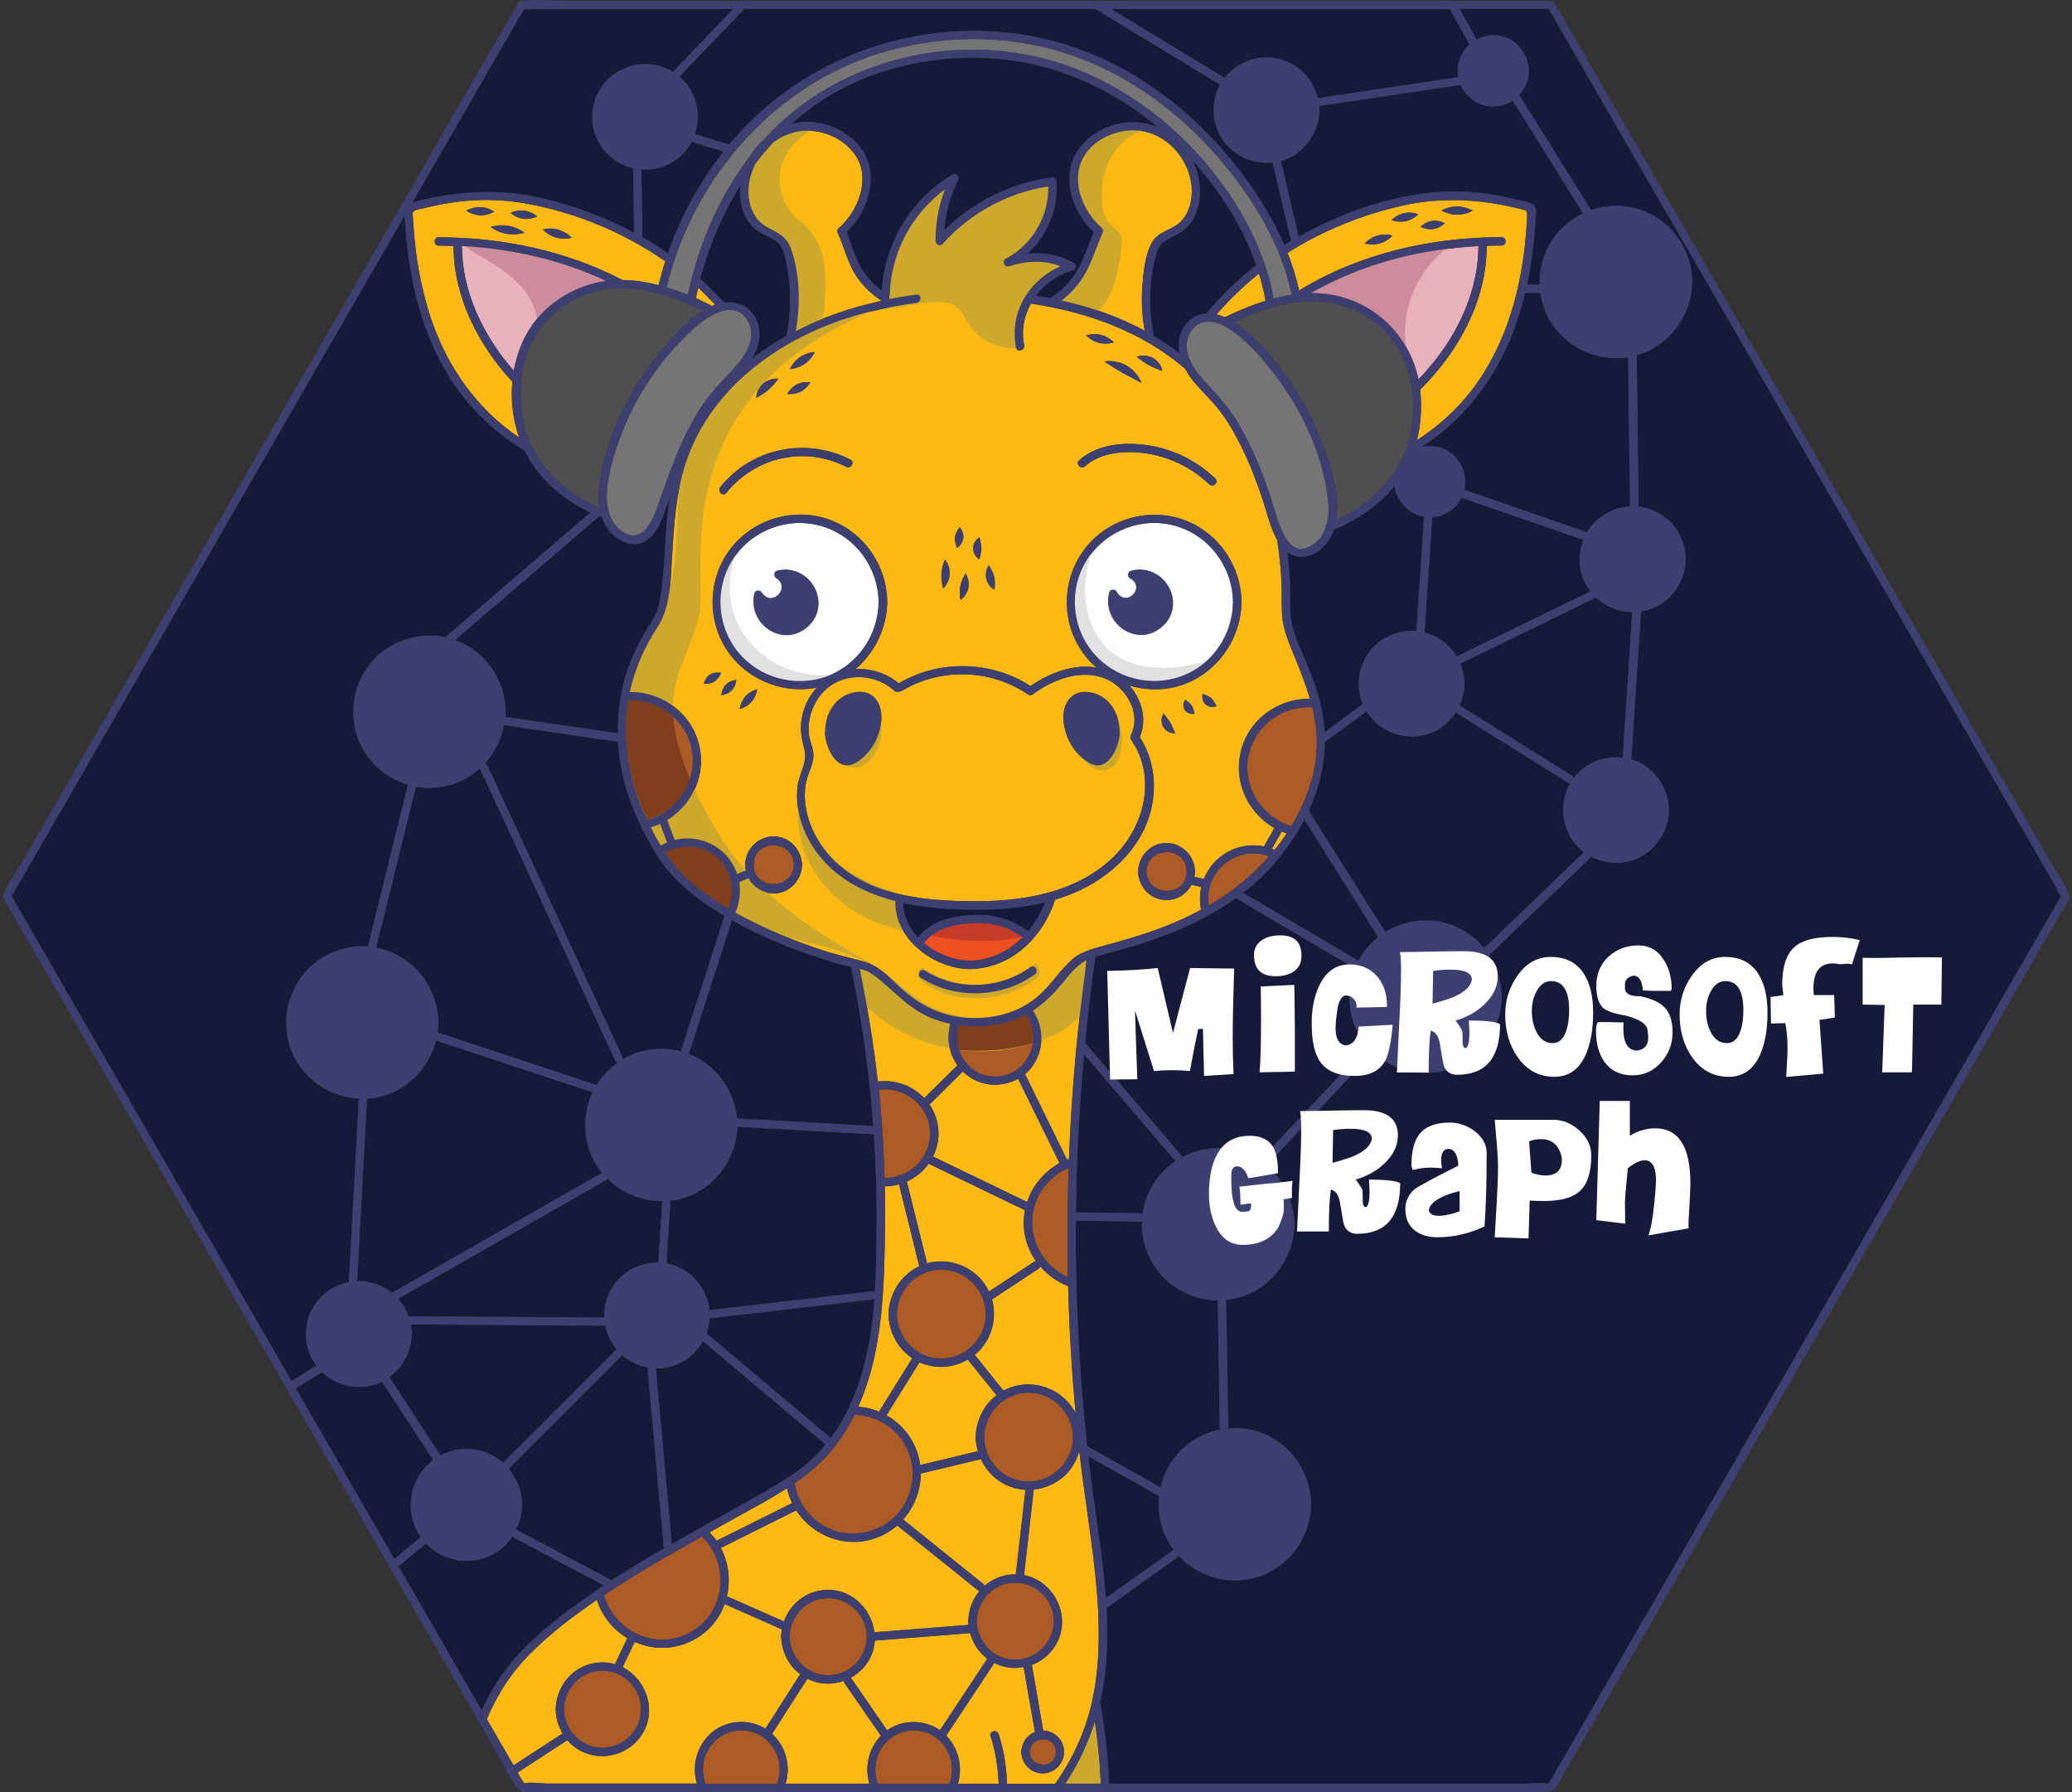 <svg xmlns="http://www.w3.org/2000/svg" xmlns:xlink="http://www.w3.org/1999/xlink" id="graph_giraffe" x="0" y="0" version="1.1" viewBox="0 0 144 124.56" xml:space="preserve" style="enable-background:new 0 0 144 124.56"><rect x="0" y="0" width="144" height="124.56" fill="#333333" stroke="none"/><style type="text/css">.st0{fill:#161938}.st1{fill:#ef5023}.st2{fill:#fff}.st3{fill:#757575}.st4{fill:#4f4f4f}.st5{fill:#fcb913}.st6{fill:#ad5b26}.st7{fill:#e9b1bc}.st8{fill:#cca92c}.st9{fill:#813e1c}.st10{fill:#c43b27}.st11{fill:#cd8c9b}.st12{fill:#e1e2e0}.st13{fill:#3c3f6f}</style><g><g><g><g id="XMLID_1_"><g><path d="M72.63,62.7c-0.29,0.74-0.68,1.44-1.18,2.03c-1.13-0.89-2.53-1.23-3.95-1.14 c-1.36,0.08-2.83,0.44-3.7,1.56c-0.62-0.66-1.02-1.49-1.02-2.39c1.02,0.22,2.06,0.34,3.08,0.4 C68.08,63.28,70.43,63.24,72.63,62.7z" class="st0"/><path d="M71.06,65.15c-0.82,0.82-1.87,1.4-3.11,1.57c-1.26,0.18-2.71-0.31-3.76-1.2c0.03-0.02,0.06-0.04,0.09-0.08 c0.76-0.98,2.22-1.25,3.39-1.3C68.88,64.11,70.1,64.39,71.06,65.15z" class="st1"/><path d="M85.7,41.84c-0.03,2.3-1.46,4.4-3.64,5.18c-2.17,0.77-4.63,0.09-6.1-1.68c-1.47-1.77-1.66-4.35-0.48-6.32 c1.17-1.96,3.51-3.02,5.75-2.58C83.82,36.93,85.66,39.22,85.7,41.84z" class="st2"/><path d="M61.06,41.84c-0.03,2.3-1.46,4.4-3.65,5.18c-2.17,0.77-4.63,0.09-6.1-1.68c-1.47-1.77-1.66-4.35-0.48-6.32 c1.17-1.96,3.51-3.02,5.76-2.58C59.18,36.93,61.03,39.22,61.06,41.84z" class="st2"/><path d="M92.3,34.73c0.06,0.55,0.06,1.13-0.08,1.67c-0.08,0.07-0.11,0.19-0.09,0.29c-0.14,0.39-0.36,0.74-0.7,1.02 c-0.23,0.2-0.53,0.37-0.84,0.43c-0.62,0.1-1.03-0.38-1.31-0.87c-0.53-0.95-0.77-2.11-1.12-3.13c-0.51-1.48-1.1-2.93-1.87-4.29 c-0.59-1.15-1.4-2.09-2.27-3.02c-0.41-0.44-0.86-0.92-1.16-1.47c-0.01-0.05-0.03-0.1-0.08-0.14c-0.18-0.35-0.3-0.73-0.31-1.14 c-0.02-0.74,0.43-1.52,1.18-1.69c0.44-0.1,0.89,0,1.31,0.2c0.04,0.03,0.08,0.05,0.12,0.06c0.26,0.13,0.5,0.3,0.72,0.46 c1.22,0.91,2.27,2.18,3.15,3.41C90.69,28.9,91.97,31.79,92.3,34.73z" class="st3"/><path d="M89.77,20.48c-0.42,0.07-0.84,0.16-1.26,0.27c-0.62-3.46-2.41-6.67-4.65-9.34 c-2.58-3.06-5.93-5.51-9.71-6.85C66.89,2,58.3,3.96,53.12,9.66c-0.37,0.33-0.7,0.72-0.96,1.15c-2.18,2.83-3.61,6.2-4.36,9.69 c-0.48-0.2-0.98-0.38-1.48-0.53c1.87-7.66,7.59-14.23,15.27-16.41c4.35-1.23,9.07-1.15,13.32,0.43 c3.81,1.41,7.15,3.93,9.79,6.99C87.03,13.67,89.04,16.95,89.77,20.48z" class="st3"/><path d="M51.92,22.21c0.8,1.23-0.18,2.61-1.01,3.5c-0.98,1.04-1.93,2.02-2.61,3.29c-1.2,2.03-1.88,4.24-2.69,6.44 c-0.34,0.92-0.99,2.21-2.14,1.63c-0.89-0.45-1.28-1.44-1.3-2.39c-0.03-1.4,0.42-2.88,0.89-4.18c0.53-1.45,1.24-2.84,2.09-4.12 c0.83-1.25,1.82-2.39,2.92-3.42C48.98,22.11,50.91,20.67,51.92,22.21z" class="st3"/><path d="M95.71,22.55c2.64,2.16,3.17,6.29,1.74,9.3c-0.05,0.1-0.1,0.19-0.15,0.29c-0.06,0.1-0.12,0.2-0.17,0.3 c-0.97,1.66-2.5,2.88-4.25,3.67c0.01-0.08,0.02-0.15,0.03-0.23c0.15-1.61-0.38-3.38-0.93-4.87c-0.59-1.61-1.37-3.15-2.35-4.56 c-0.96-1.38-2.11-2.78-3.46-3.8c-0.12-0.09-0.26-0.18-0.39-0.27c1.91-0.9,4.18-1.65,6.28-1.39 C93.38,21.14,94.68,21.7,95.71,22.55z" class="st4"/><path d="M48.85,21.59c-1.2,0.73-2.2,1.91-3.05,2.96c-2.12,2.6-3.71,5.84-4.15,9.19c-0.07,0.5-0.08,1.02,0,1.52 c-1.84-0.79-3.46-2.05-4.46-3.81c-0.83-1.45-1.09-3.14-0.99-4.8c0.19-3.26,2.44-5.88,5.65-6.51c0.43-0.09,0.86-0.12,1.3-0.13 c0.04,0.01,0.09,0.01,0.13,0C45.19,20.05,47.17,20.78,48.85,21.59z" class="st4"/><path d="M78.6,51.39c1.87,2.68,0.9,6.23-1.38,8.32c-2.54,2.34-6.09,2.92-9.42,2.92c-3.22,0-6.95-0.3-9.49-2.52 c-1.1-0.96-1.93-2.25-2.25-3.68c-0.15-0.69-0.18-1.42-0.03-2.11c0.14-0.67,0.57-1.31,0.49-2.01c-0.04-0.4-0.23-0.76-0.29-1.16 c-0.06-0.43-0.04-0.87,0.05-1.29c0.18-0.79,0.61-1.54,1.24-2.06c1.34-1.1,3.39-0.94,4.65,0.21c0.11,0.1,0.23,0.09,0.33,0.04 c0.06,0.01,0.12,0,0.18-0.04c2.69-1.63,6.19-1.52,8.78,0.26c0.08,0.05,0.21,0.06,0.29,0c1.44-1.07,3.48-1.86,5.23-1.04 c1.37,0.65,2.34,2.41,1.61,3.86C78.56,51.19,78.54,51.3,78.6,51.39z M77.82,51c0-0.04,0-0.07-0.01-0.1 c0.01-1.23-0.64-2.46-1.92-2.76c-1.31-0.3-2.04,0.62-1.98,1.85c0.06,1.2,0.73,2.4,1.78,3.02C76.95,53.75,77.74,52.01,77.82,51z M61.25,49.99c0.06-1.23-0.67-2.16-1.98-1.85c-1.28,0.3-1.93,1.53-1.92,2.76c-0.01,0.03-0.01,0.06-0.01,0.1 c0.07,1.02,0.87,2.74,2.13,2.01C60.52,52.4,61.19,51.19,61.25,49.99z" class="st5"/><path d="M45.88,57.25c0.16,0.43,0.32,0.86,0.48,1.29c-0.15,0.06-0.3,0.13-0.45,0.22 c-0.25-0.41-0.48-0.83-0.69-1.26C45.45,57.43,45.67,57.35,45.88,57.25z" class="st5"/><path d="M89.07,57.78c0.12,0.05,0.23,0.1,0.35,0.14c-0.26,0.4-0.54,0.78-0.84,1.14c-0.06-0.03-0.12-0.05-0.18-0.07 C88.6,58.57,88.87,58.19,89.07,57.78z" class="st5"/><path d="M55.18,60.09c-0.08,1.79-2.8,1.81-2.8,0C52.37,58.28,55.09,58.3,55.18,60.09z" class="st6"/><path d="M49.86,59.62c0.99,0.9,1.25,2.3,0.76,3.51c-0.99-0.58-1.93-1.22-2.77-1.99c-0.62-0.56-1.15-1.2-1.61-1.9 C47.4,58.6,48.85,58.69,49.86,59.62z" class="st6"/><path d="M48.13,52.4c0.23,2.11-1.15,4.02-3.15,4.57c-0.04-0.08-0.08-0.17-0.12-0.25 c-0.88-1.95-1.39-4.08-1.36-6.23c0.01-0.62,0.07-1.24,0.17-1.84c0.03,0.01,0.06,0.01,0.09,0.01 C45.94,48.62,47.89,50.19,48.13,52.4z" class="st6"/><path d="M91.2,49.14c0.24,0.98,0.37,1.99,0.3,3.04c-0.11,1.89-0.81,3.65-1.77,5.26c-0.03-0.02-0.06-0.04-0.1-0.06 c-2.08-0.7-3.36-2.89-2.82-5.05C87.31,50.31,89.18,49.05,91.2,49.14z" class="st6"/><path d="M143.22,62.3c-0.66,1.15-1.33,2.3-1.99,3.44c-1.78,3.08-3.55,6.16-5.33,9.24c-2.4,4.16-4.8,8.32-7.2,12.48 c-2.6,4.5-5.2,9-7.8,13.51c-2.34,4.05-4.68,8.1-7.01,12.15c-1.63,2.82-3.25,5.63-4.88,8.45c-0.41,0.7-0.81,1.41-1.22,2.11 c-0.02,0.03-0.12,0.17-0.18,0.27c-0.53-0.11-1.24,0.01-1.76,0.01c-1.22,0-2.44,0-3.66,0c-3.84,0-7.68,0-11.52,0 c-4.53,0-9.05,0-13.58,0c-0.09-1.86-0.28-3.71-0.61-5.54c-0.01-0.04-0.02-0.07-0.03-0.09c0.28-1.23,0.44-2.49,0.48-3.79 c0.03-0.93,0.01-1.86-0.03-2.79c0,0,0.01,0,0.01-0.01c1.68-1.2,3.36-2.4,5.03-3.6c1.23,1.32,3.1,1.94,4.91,1.59 c2.48-0.48,4.23-2.7,4.27-5.2c-0.04-2.23-1.41-4.23-3.52-4.99c-0.73-0.26-1.5-0.35-2.24-0.28c-0.05-2.93-0.09-5.86-0.14-8.8 c0-0.05-0.01-0.09-0.03-0.12c0.17-0.02,0.34-0.04,0.5-0.07c2.48-0.48,4.23-2.7,4.27-5.2c-0.03-1.6-0.74-3.09-1.93-4.08 c2.2-2.35,4.41-4.69,6.61-7.04c0.26-0.28,0.53-0.56,0.79-0.84c1.23,1.15,2.97,1.68,4.67,1.36c2.48-0.48,4.23-2.7,4.27-5.2 c-0.02-1.05-0.33-2.05-0.88-2.89c2.32-2.23,4.64-4.46,6.96-6.7c0.06-0.05,0.08-0.12,0.09-0.18c0.74,0.4,1.61,0.56,2.47,0.4 c1.74-0.33,2.94-1.88,2.98-3.61c-0.04-1.53-0.95-2.9-2.39-3.45c-0.08-0.03-0.17-0.06-0.25-0.08c0.02-0.03,0.03-0.07,0.03-0.12 c0.22-3.36,0.44-6.71,0.66-10.06c0-0.03,0-0.06-0.01-0.09c0.05-0.01,0.1-0.01,0.15-0.02c1.74-0.33,2.94-1.88,2.98-3.61 c-0.03-1.53-0.94-2.9-2.39-3.44c-0.29-0.11-0.59-0.18-0.89-0.21c-0.04-3.49-0.09-6.97-0.13-10.46c0-0.02,0-0.04-0.01-0.06 c2.26-0.63,3.83-2.75,3.87-5.1c-0.01-0.97-0.29-1.91-0.76-2.71l0.15-0.08c0.89,1.55,1.79,3.1,2.68,4.65 c3.44,5.95,6.87,11.9,10.31,17.85c2.98,5.16,5.96,10.33,8.94,15.49c0.99,1.71,1.97,3.41,2.96,5.12c0.3,0.52,0.6,1.04,0.9,1.56 C142.9,61.72,143.03,62.09,143.22,62.3z" class="st0"/><path d="M111.1,6.65c1.95,3.39,3.91,6.77,5.87,10.16l-0.15,0.08c-0.61-1.03-1.57-1.86-2.76-2.28 c-1.15-0.41-2.39-0.39-3.51,0c-1.66-2.67-3.33-5.33-4.99-8c0.41-0.44,0.66-1.04,0.68-1.68c-0.05-1.35-1.09-2.48-2.48-2.48 c-0.42,0-0.82,0.11-1.17,0.3c-0.39-0.71-0.79-1.42-1.18-2.13c1.97,0,3.93,0,5.89,0c0.1,0,0.21,0,0.31,0 C108.78,2.63,109.94,4.64,111.1,6.65z" class="st0"/><path d="M113.45,42.54c0,0.02-0.01,0.03-0.01,0.05c-0.22,3.36-0.44,6.71-0.66,10.06c0,0,0,0,0,0 c-1.24-0.16-2.54,0.33-3.34,1.32c-0.02,0.03-0.04,0.05-0.06,0.08c-0.02-0.05-0.06-0.1-0.12-0.14 c-2.61-1.63-5.21-3.26-7.82-4.89c0,0,0,0,0,0c0.21-0.46,0.33-0.98,0.34-1.51c-0.01-0.49-0.11-0.96-0.29-1.39 c3.14-1.53,6.27-3.05,9.41-4.58c0.01,0,0.01-0.01,0.02-0.01C111.61,42.17,112.51,42.53,113.45,42.54z" class="st0"/><path d="M113.15,24.82c0.04,3.46,0.09,6.92,0.13,10.37c-1.02,0.05-2.02,0.53-2.68,1.34 c-0.12,0.14-0.22,0.29-0.31,0.45c-2.84-0.98-5.68-1.96-8.53-2.95c0.05-0.18,0.07-0.37,0.08-0.57 c-0.05-1.35-1.09-2.48-2.48-2.48c-0.19,0-0.38,0.02-0.56,0.07c3.23-2.08,5.48-5.25,6.67-8.89c0.2-0.6,0.37-1.21,0.51-1.83 c0.02,0,0.04,0.01,0.06,0.01c0.33,0,0.67,0,1,0c0.1,0.69,0.33,1.37,0.7,1.99C108.88,24.18,111.04,25.16,113.15,24.82z" class="st0"/><path d="M110.53,41.09c-3.1,1.51-6.2,3.01-9.29,4.52c-0.41-0.69-1.05-1.24-1.84-1.54 c-0.13-0.05-0.26-0.09-0.4-0.12c0.18-2.67,0.36-5.34,0.54-8.01c0.91-0.06,1.65-0.6,2.03-1.36c2.83,0.98,5.65,1.95,8.47,2.93 c-0.41,1.05-0.34,2.27,0.26,3.26C110.37,40.88,110.45,40.99,110.53,41.09z" class="st0"/><path d="M110.09,59.24c-0.02,0.01-0.04,0.03-0.06,0.04c-2.3,2.21-4.6,4.42-6.89,6.63c-0.59-0.72-1.37-1.3-2.3-1.63 c-1.53-0.55-3.23-0.33-4.57,0.5c-1.76-2.8-3.52-5.6-5.28-8.41c-0.01-0.01-0.02-0.02-0.03-0.04c0.7-1.52,1.1-3.12,1.12-4.77 c0,0,0,0,0,0c0.97-0.71,1.93-1.42,2.9-2.13c0.8,1.29,2.34,1.97,3.84,1.68c1.01-0.19,1.83-0.79,2.36-1.6 c2.6,1.63,5.21,3.26,7.81,4.88c0.05,0.03,0.09,0.04,0.14,0.04c-0.65,1.14-0.66,2.6,0.03,3.74 C109.39,58.61,109.72,58.96,110.09,59.24z" class="st0"/><path d="M105.13,6.99c1.63,2.61,3.26,5.22,4.89,7.84c-0.7,0.33-1.32,0.81-1.82,1.42c-0.82,1-1.22,2.27-1.18,3.53 c-0.29,0-0.59,0-0.88,0c0.1-0.47,0.19-0.94,0.26-1.41c0.1-0.65,0.18-1.3,0.24-1.96c0.04-0.4,0.06-0.8,0.09-1.2 c0.01-0.27,0.1-0.62-0.05-0.86c-0.2-0.31-0.71-0.35-1.04-0.43c-0.77-0.18-1.54-0.35-2.32-0.46c-1.44-0.19-2.89-0.21-4.33-0.02 c-3.02,0.39-6.06,1.5-8.73,3.01c-0.41-1.75-0.82-3.51-1.23-5.26c1.57-0.44,2.64-1.91,2.68-3.54c0-0.09-0.01-0.19-0.02-0.28 c2.88-0.43,5.76-0.86,8.63-1.29c0.4-0.06,0.79-0.12,1.19-0.18c0.39,0.88,1.27,1.5,2.27,1.5C104.28,7.4,104.74,7.25,105.13,6.99 z" class="st0"/><path d="M105.75,14.54c0.33,0.08,0.41,0.09,0.39,0.46c-0.01,0.34-0.04,0.67-0.06,1.01 c-0.06,0.74-0.14,1.47-0.25,2.2c-0.18,1.19-0.44,2.36-0.8,3.5c-0.6,1.93-1.5,3.78-2.73,5.39c-1.06,1.38-2.36,2.55-3.82,3.49 c0.25-1,0.32-2.05,0.25-3.09c-0.01-0.14-0.02-0.28-0.04-0.42c2.66-2.63,4.63-6.19,4.63-10c0.34-0.01,0.69-0.02,1.03-0.02 c0.37,0,0.37-0.58,0-0.58c-4.9,0.01-9.87,1.13-14.07,3.71c-0.19-0.89-0.47-1.77-0.81-2.62c0.01,0,0.02-0.01,0.02-0.01 c2.48-1.56,5.3-2.7,8.16-3.31C100.39,13.66,103.07,13.86,105.75,14.54z M102.35,14.64c0,0-0.49-0.29-1.09-0.29 c-0.6,0-1.09,0.28-1.09,0.28s0.49,0.29,1.09,0.29C101.86,14.92,102.35,14.64,102.35,14.64z M99.61,15.92 c0.47-0.07,0.8-0.4,0.8-0.4s-0.42-0.23-0.89-0.16s-0.8,0.4-0.8,0.4S99.14,15.98,99.61,15.92z M97.7,15.37 c0.51-0.11,0.87-0.48,0.87-0.48s-0.47-0.19-0.99-0.08c-0.51,0.11-0.87,0.48-0.87,0.48S97.19,15.48,97.7,15.37z M95.89,16.92 c0.53-0.15,0.89-0.55,0.89-0.55s-0.51-0.15-1.04,0c-0.53,0.15-0.89,0.55-0.89,0.55S95.36,17.07,95.89,16.92z" class="st5"/><path d="M100.79,0.67c0.45,0.81,0.89,1.61,1.34,2.42c-0.51,0.46-0.83,1.12-0.83,1.84c0,0.14,0.01,0.29,0.04,0.43 c-2.9,0.43-5.79,0.87-8.69,1.3c-0.35,0.05-0.71,0.1-1.06,0.16c-0.29-1.17-1.11-2.16-2.28-2.6c-1.46-0.55-3.16-0.09-4.14,1.12 c-0.02,0.02-0.04,0.05-0.06,0.07c-0.01-0.01-0.03-0.02-0.05-0.03c-2.54-1.54-5.08-3.08-7.62-4.62 c-0.07-0.04-0.14-0.09-0.21-0.13c0.49,0,0.98,0,1.47,0c6.17,0,12.35,0,18.52,0c1.18,0,2.36,0,3.54,0 C100.77,0.64,100.78,0.65,100.79,0.67z" class="st0"/><path d="M102.75,17.1c-0.02,3.51-1.77,6.78-4.17,9.27c-0.62-2.96-2.88-5.29-5.95-5.88c-0.49-0.1-1-0.13-1.5-0.13 C94.66,18.33,98.69,17.32,102.75,17.1z" class="st7"/><path d="M98.96,35.92c-0.18,2.65-0.35,5.3-0.53,7.94c-1.19-0.1-2.41,0.39-3.18,1.33c-0.85,1.05-1.05,2.5-0.55,3.74 c-0.88,0.65-1.77,1.3-2.65,1.95c-0.03-0.58-0.11-1.16-0.24-1.75c-0.26-1.18-0.71-2.3-1.17-3.42c-0.36-0.86-0.78-1.75-0.92-2.68 c-0.14-0.87-0.03-1.8-0.08-2.68c-0.04-0.67-0.1-1.33-0.18-1.99c0.58,0.43,1.3,0.45,1.98,0.05c0.62-0.37,1.03-0.95,1.26-1.61 c1.63-0.67,3.11-1.67,4.21-3.03C97.05,34.85,97.9,35.73,98.96,35.92z" class="st0"/><path d="M90.66,56.95c1.71,2.72,3.42,5.44,5.13,8.17c-0.3,0.24-0.58,0.51-0.83,0.81c-0.21,0.26-0.4,0.54-0.55,0.83 c-2.67-1.57-5.35-3.14-8.02-4.72c0.61-0.47,1.19-0.98,1.72-1.54c0.73-0.76,1.37-1.6,1.94-2.49 C90.27,57.66,90.47,57.31,90.66,56.95z" class="st0"/><path d="M95.02,72.7c-2.2,2.34-4.39,4.67-6.59,7.01c-0.29,0.31-0.59,0.63-0.88,0.94 c-0.34-0.23-0.72-0.42-1.12-0.56c-1.4-0.5-2.95-0.36-4.24,0.31c-0.01-0.02-0.02-0.04-0.04-0.06c-2.21-2.58-4.42-5.16-6.62-7.74 c-0.04-0.04-0.07-0.07-0.11-0.08c0.19-2.01,0.43-4.02,0.71-6.02c0.96-0.31,1.94-0.54,2.9-0.83c2.44-0.76,4.83-1.79,6.9-3.28 c0.02,0.05,0.06,0.09,0.12,0.12c2.71,1.59,5.41,3.18,8.12,4.78c-0.61,1.52-0.51,3.3,0.36,4.73 C94.67,72.26,94.84,72.49,95.02,72.7z" class="st0"/><path d="M91.05,48.56c-2.26-0.04-4.34,1.5-4.83,3.77c-0.45,2.1,0.56,4.17,2.35,5.2c-0.21,0.45-0.5,0.85-0.71,1.3 c-1.8-0.38-3.55,0.64-4.19,2.26c-0.22-0.05-0.44-0.1-0.66-0.15c0.02-0.12,0.04-0.25,0.04-0.37c0-1.07-0.9-1.98-1.98-1.98 c-1.08,0-1.89,0.86-1.97,1.9c0,0.02-0.01,0.05-0.01,0.08c0,0.03,0,0.05,0.01,0.08c0.08,1.04,0.89,1.9,1.97,1.9 c0.75,0,1.41-0.43,1.74-1.06c0.23,0.05,0.46,0.1,0.68,0.15c-0.1,0.47-0.12,0.97-0.03,1.5c0.01,0.03,0.02,0.06,0.03,0.08 c-0.92,0.5-1.88,0.93-2.87,1.3c-1.25,0.47-2.54,0.83-3.82,1.19c-0.34,0.09-0.69,0.18-1.03,0.3c-0.03,0-0.05,0.01-0.08,0.03 c-0.41,0.14-0.79,0.32-1.13,0.61c-0.88,0.76-1.49,1.79-2.37,2.56c-1.38,1.2-3.15,1.64-4.95,1.53c-1.71-0.1-3.18-0.8-4.45-1.92 c-0.82-0.72-1.61-1.68-2.7-1.98c-1.05-0.29-2.1-0.52-3.14-0.87c-1.59-0.54-3.15-1.17-4.65-1.92c-0.4-0.2-0.79-0.4-1.18-0.62 c0.29-0.68,0.38-1.42,0.27-2.12c0,0,0.01,0,0.01,0c0.19-0.08,0.38-0.16,0.56-0.24c0.03-0.01,0.05-0.03,0.06-0.05 c0.33,0.63,1,1.07,1.75,1.07c1.08,0,1.89-0.86,1.97-1.9c0.01-0.02,0.01-0.05,0.01-0.08c0-0.03,0-0.05-0.01-0.08 c-0.08-1.04-0.89-1.9-1.97-1.9c-1.07,0-1.98,0.9-1.98,1.98c0,0.15,0.02,0.29,0.05,0.43c-0.06,0-0.12,0.01-0.18,0.03 c-0.14,0.06-0.28,0.12-0.42,0.18c-0.19-0.57-0.51-1.09-0.98-1.52c-0.93-0.85-2.19-1.13-3.36-0.85 c-0.17-0.45-0.34-0.9-0.51-1.35c0-0.01-0.01-0.02-0.01-0.03c1.59-0.97,2.55-2.8,2.3-4.74c-0.32-2.44-2.47-4.19-4.9-4.16 c0.35-1.59,1.01-3.11,1.91-4.48c0.94-1.43,0.92-3.28,1.02-4.93c0.13-2.16,0.26-4.37,0.94-6.45c1.82-5.6,7.16-9.13,12.64-10.53 c1.13-0.29,2.27-0.5,3.42-0.65c0.36-0.05,0.37-0.62,0-0.58c-0.63,0.08-1.26,0.19-1.89,0.31c0.01-0.06,0-0.12-0.02-0.17 c0.03-0.04,0.05-0.09,0.05-0.16c0.08-2.88,1.53-5.59,3.83-7.28c-0.44,1.14-0.66,2.34-0.65,3.58c0,0.24,0.32,0.4,0.49,0.2 c1.91-2.13,4.51-3.56,7.34-3.99c0.04,2.08-1.1,4.04-2.95,5.02c-0.29,0.15-0.09,0.63,0.22,0.53c1.21-0.39,2.42-0.45,3.58-0.01 c-1.03,0.45-1.88,1.19-2.45,2.11c-0.02,0.02-0.03,0.04-0.04,0.07c-0.6,1.01-0.84,2.21-0.6,3.46c0.07,0.36,0.63,0.21,0.56-0.15 c-0.21-1.04-0.01-2.05,0.47-2.9c3.88,0.58,7.7,1.93,10.71,4.52c0.12,0.23,0.26,0.45,0.41,0.65c0.43,0.57,0.94,1.06,1.41,1.58 c0.64,0.7,1.19,1.46,1.63,2.31c0.83,1.46,1.43,3.02,1.96,4.6c0.3,0.91,0.52,1.94,1.01,2.79c0,0.02,0,0.05,0,0.08 c0.14,0.88,0.23,1.76,0.28,2.65c0.05,0.83,0,1.66,0.05,2.49c0.06,0.87,0.4,1.71,0.72,2.51C90.28,46.35,90.73,47.44,91.05,48.56 z M86.28,41.84c-0.03-2.51-1.57-4.78-3.92-5.68c-2.41-0.92-5.22-0.16-6.85,1.83c-1.6,1.96-1.82,4.78-0.52,6.96 c0.33,0.55,0.74,1.03,1.21,1.44c-1.58-0.27-3.29,0.38-4.58,1.29c-2.73-1.78-6.37-1.85-9.16-0.19c-0.84-0.7-1.93-1.06-3.01-0.99 c1.34-1.13,2.18-2.84,2.21-4.67c-0.03-2.51-1.57-4.78-3.92-5.68c-2.41-0.92-5.22-0.16-6.85,1.83c-1.6,1.96-1.82,4.78-0.52,6.96 c1.3,2.17,3.85,3.31,6.33,2.86c0.02,0,0.04-0.01,0.06-0.01c-0.52,0.58-0.89,1.3-1.03,2.08c-0.14,0.75-0.04,1.45,0.17,2.17 c0.26,0.85-0.37,1.75-0.47,2.61c-0.19,1.56,0.33,3.15,1.22,4.43c1.35,1.93,3.38,2.98,5.58,3.54c0,0,0,0,0,0.01 c-0.11,2.77,3.06,4.97,5.65,4.69c2.7-0.3,4.63-2.32,5.45-4.8c1.26-0.38,2.45-0.93,3.53-1.74c1.46-1.09,2.63-2.59,3.1-4.37 c0.46-1.75,0.25-3.66-0.75-5.19c0.53-1.23,0.14-2.61-0.72-3.58c0.91,0.27,1.89,0.34,2.85,0.17 C84.18,47.29,86.24,44.72,86.28,41.84z M84.49,49.08c0.04-0.01,0.06-0.02,0.06-0.02s-0.05-0.09-0.12-0.2 c-0.07-0.11-0.15-0.24-0.26-0.34c-0.11-0.1-0.25-0.16-0.37-0.21c-0.12-0.05-0.21-0.09-0.21-0.09s-0.01,0.02-0.02,0.07 c-0.01,0.04-0.01,0.1-0.01,0.18c0.01,0.15,0.07,0.35,0.23,0.49c0.16,0.14,0.37,0.18,0.51,0.17 C84.39,49.11,84.45,49.1,84.49,49.08z M84.05,33.66c0.27,0.26,0.68-0.15,0.41-0.41c-1.28-1.22-2.89-2.03-4.64-2.3 c-1.63-0.25-3.54-0.11-4.82,1.04c-0.28,0.25,0.13,0.65,0.41,0.41c1.2-1.07,3.11-1.12,4.61-0.83 C81.53,31.87,82.93,32.59,84.05,33.66z M82.97,49.61c0.04-0.01,0.06-0.01,0.06-0.01s-0.03-0.09-0.07-0.21 c-0.04-0.12-0.07-0.25-0.14-0.35c-0.07-0.11-0.18-0.19-0.27-0.27c-0.1-0.08-0.17-0.14-0.17-0.14s-0.01,0.02-0.04,0.05 c-0.02,0.04-0.05,0.09-0.07,0.16c-0.04,0.13-0.04,0.34,0.08,0.51c0.12,0.17,0.31,0.25,0.45,0.26 C82.87,49.62,82.93,49.62,82.97,49.61z M81.59,50.96c0.05,0,0.08,0,0.08,0s-0.01-0.03-0.03-0.07 c-0.02-0.04-0.05-0.11-0.08-0.18c-0.06-0.14-0.13-0.32-0.22-0.48c-0.1-0.16-0.22-0.3-0.31-0.43c-0.05-0.06-0.09-0.11-0.12-0.15 c-0.03-0.04-0.05-0.06-0.05-0.06s-0.02,0.02-0.04,0.07c-0.02,0.04-0.05,0.11-0.07,0.2c-0.04,0.17-0.03,0.43,0.1,0.66 c0.14,0.23,0.36,0.36,0.53,0.41C81.47,50.95,81.54,50.96,81.59,50.96z M80.78,25.77c0,0-0.01-0.03-0.02-0.09 c-0.01-0.06-0.04-0.14-0.09-0.23c-0.09-0.19-0.27-0.42-0.55-0.57c-0.27-0.15-0.57-0.18-0.78-0.16 c-0.1,0.01-0.19,0.03-0.24,0.05c-0.06,0.02-0.09,0.03-0.09,0.03s0.03,0.02,0.07,0.06c0.04,0.03,0.11,0.08,0.19,0.14 c0.16,0.11,0.35,0.26,0.57,0.38c0.22,0.12,0.45,0.21,0.63,0.28c0.09,0.03,0.17,0.06,0.22,0.08 C80.75,25.76,80.78,25.77,80.78,25.77z M79.32,26.58c0,0-0.02-0.04-0.05-0.12c-0.03-0.07-0.09-0.18-0.17-0.3 c-0.16-0.24-0.43-0.54-0.81-0.76c-0.38-0.22-0.78-0.29-1.07-0.31c-0.14-0.01-0.26,0-0.34,0.01c-0.08,0.01-0.12,0.02-0.12,0.02 s0.04,0.03,0.1,0.07c0.07,0.04,0.16,0.1,0.28,0.18c0.23,0.15,0.53,0.34,0.87,0.53c0.34,0.19,0.66,0.35,0.9,0.48 c0.12,0.06,0.22,0.11,0.29,0.15C79.28,26.56,79.32,26.58,79.32,26.58z M77.41,23.79c0,0-0.36-0.39-0.9-0.52 c-0.53-0.13-1.03,0.03-1.03,0.03s0.36,0.38,0.89,0.52S77.41,23.79,77.41,23.79z M71.92,67.7c0.3-0.22,0.01-0.72-0.29-0.5 c-2.15,1.56-5.1,1.66-7.34,0.24c-0.31-0.2-0.6,0.3-0.29,0.5C66.39,69.46,69.61,69.37,71.92,67.7z M69.14,40.69 c0.01-0.17,0.01-0.38-0.04-0.6c-0.05-0.22-0.15-0.41-0.23-0.56c-0.08-0.15-0.15-0.24-0.15-0.24s-0.07,0.1-0.13,0.27 c-0.06,0.17-0.1,0.41-0.04,0.67c0.06,0.25,0.2,0.45,0.33,0.58c0.13,0.13,0.23,0.18,0.23,0.18S69.13,40.86,69.14,40.69z M68.21,38.12c0-0.18-0.04-0.36-0.07-0.51c-0.03-0.15-0.06-0.26-0.06-0.26s-0.02,0.01-0.06,0.04 c-0.04,0.03-0.09,0.07-0.15,0.13c-0.11,0.12-0.23,0.34-0.23,0.58c0,0.25,0.11,0.46,0.22,0.59c0.06,0.06,0.11,0.11,0.15,0.14 c0.04,0.03,0.06,0.04,0.06,0.04s0.03-0.11,0.06-0.26C68.16,38.48,68.2,38.31,68.21,38.12z M67.3,40.84 c0.05-0.27,0.01-0.53-0.06-0.71c-0.06-0.18-0.13-0.28-0.13-0.28s-0.07,0.11-0.15,0.27c-0.08,0.16-0.17,0.38-0.22,0.62 c-0.05,0.24-0.04,0.47-0.03,0.65c0.01,0.18,0.04,0.3,0.04,0.3s0.11-0.07,0.23-0.21C67.11,41.33,67.25,41.11,67.3,40.84z M66.94,37.39c0.03-0.21-0.03-0.41-0.1-0.54c-0.07-0.14-0.14-0.22-0.14-0.22s-0.07,0.08-0.15,0.21 c-0.08,0.13-0.16,0.3-0.18,0.49c-0.02,0.19,0.02,0.37,0.06,0.51c0.04,0.14,0.09,0.24,0.09,0.24s0.09-0.06,0.19-0.18 C66.81,37.78,66.92,37.6,66.94,37.39z M66,39.91c0.02-0.3-0.06-0.56-0.15-0.75c-0.09-0.18-0.18-0.28-0.18-0.28 s-0.05,0.12-0.11,0.31s-0.12,0.42-0.13,0.69c-0.02,0.26,0.02,0.51,0.05,0.7c0.03,0.19,0.07,0.32,0.07,0.32s0.1-0.09,0.21-0.26 C65.87,40.46,65.98,40.21,66,39.91z M58.81,32.44c0.33,0.17,0.62-0.33,0.29-0.5c-3.09-1.58-6.86-0.81-9.04,1.91 c-0.23,0.29,0.18,0.7,0.41,0.41C52.48,31.75,55.94,30.97,58.81,32.44z M55.92,25.29c0.48-0.33,0.7-0.83,0.7-0.83 s-0.55,0.03-1.03,0.36c-0.48,0.33-0.7,0.83-0.7,0.83S55.44,25.61,55.92,25.29z M55.64,27.22c0.44-0.22,0.68-0.66,0.68-0.66 s-0.49-0.07-0.93,0.15c-0.44,0.22-0.68,0.66-0.68,0.66S55.19,27.44,55.64,27.22z M53.89,26.58c0.12-0.15,0.2-0.26,0.2-0.26 s-0.03,0-0.09-0.01c-0.06,0-0.15,0-0.25,0.02c-0.2,0.03-0.48,0.13-0.72,0.33c-0.23,0.21-0.36,0.47-0.42,0.67 c-0.03,0.1-0.04,0.19-0.05,0.24c-0.01,0.06-0.01,0.09-0.01,0.09s0.12-0.07,0.28-0.17c0.16-0.1,0.37-0.24,0.57-0.41 C53.61,26.91,53.77,26.72,53.89,26.58z M52.23,48.77c0.33-0.38,0.39-0.87,0.39-0.87s-0.48,0.12-0.82,0.5 c-0.33,0.38-0.39,0.87-0.39,0.87S51.9,49.15,52.23,48.77z M50.85,47.98c0.29-0.29,0.32-0.73,0.32-0.73s-0.44,0.04-0.72,0.33 c-0.29,0.29-0.32,0.73-0.32,0.73S50.56,48.27,50.85,47.98z M50,46.99c0.08-0.12,0.12-0.22,0.12-0.22s-0.1-0.03-0.25-0.03 c-0.15,0-0.34,0.03-0.51,0.13c-0.17,0.11-0.28,0.27-0.35,0.4c-0.07,0.13-0.09,0.24-0.09,0.24s0.11,0.01,0.25,0 c0.14-0.01,0.32-0.05,0.48-0.15C49.81,47.26,49.93,47.11,50,46.99z" class="st5"/><path d="M88.45,11.3c0.42,1.82,0.85,3.64,1.27,5.45c-0.15,0.09-0.31,0.18-0.46,0.28c-0.84-1.94-2-3.75-3.27-5.38 c-2.53-3.24-5.8-5.98-9.57-7.66c-8.21-3.67-18.2-1.72-24.49,4.68c-0.44,0.45-0.86,0.91-1.26,1.39 c-0.01-0.01-0.03-0.01-0.04-0.02c-0.78-0.24-1.56-0.48-2.34-0.72c0.13-0.38,0.21-0.79,0.22-1.21c-0.02-1.09-0.5-2.1-1.29-2.78 c1.5-1.56,2.99-3.12,4.49-4.68c0.01-0.01,0.02-0.02,0.03-0.03c2.13,0,4.26,0,6.39,0c5.99,0,11.99,0,17.98,0 c2.52,1.53,5.04,3.05,7.55,4.58c0.37,0.22,0.73,0.44,1.1,0.66c0.01,0.01,0.02,0.01,0.03,0.01c-0.62,1.13-0.62,2.55,0.06,3.67 C85.61,10.78,87.03,11.46,88.45,11.3z" class="st0"/><path d="M87.49,19c0.19,0.62,0.35,1.26,0.46,1.9c-0.98,0.31-1.94,0.71-2.82,1.14c-0.2-0.08-0.4-0.15-0.6-0.19 C85.44,20.82,86.43,19.87,87.49,19z" class="st5"/><path d="M84.01,62.92c-0.39-2.41,1.98-4.25,4.19-3.41C87,60.88,85.58,62.01,84.01,62.92z" class="st6"/><path d="M87.31,18.45c-0.04,0.01-0.08,0.03-0.12,0.06c-1.2,0.96-2.29,2.02-3.28,3.19 c-0.03,0.03-0.04,0.06-0.05,0.09c-0.52,0.02-1.02,0.23-1.42,0.72c-0.5,0.61-0.6,1.33-0.46,2.04c-0.58-0.44-1.18-0.84-1.8-1.2 c0-0.03,0-0.06,0-0.09c-0.27-1.36-0.33-2.75-0.13-4.13c0.08-0.56,0.18-1.13,0.37-1.66c0.25-0.71,0.78-0.86,1.39-1.18 c1.68-0.87,1.9-3.11,1.27-4.71c-0.06-0.15-0.13-0.3-0.2-0.44C84.78,13.25,86.38,15.74,87.31,18.45z" class="st0"/><path d="M84.63,90.47c0.05,2.96,0.09,5.92,0.14,8.88c-1.18,0.24-2.27,0.87-3.05,1.83 c-0.52,0.64-0.88,1.39-1.06,2.18c-1.7-0.95-3.4-1.91-5.1-2.86c-0.57-5.2-0.83-10.44-0.79-15.67c1.53,0.02,3.07,0.04,4.6,0.07 c-0.04,1.01,0.21,2.03,0.75,2.92c0.97,1.59,2.71,2.54,4.53,2.55C84.63,90.4,84.63,90.43,84.63,90.47z" class="st0"/><path d="M82.81,12.95c0.08,0.87-0.13,1.85-0.77,2.47c-0.62,0.6-1.55,0.64-1.99,1.45 c-0.47,0.85-0.57,1.98-0.65,2.93c-0.09,1.07-0.03,2.13,0.15,3.18c-1.8-0.97-3.76-1.65-5.77-2.1c0.69-0.53,1.26-1.18,1.69-1.96 c0.47-0.87,0.75-1.82,1.15-2.73c0.05-0.11,0.06-0.26-0.04-0.35c-1.2-1.03-2.04-2.88-1.49-4.45c0.6-1.71,2.72-2.6,4.41-2.26 C81.27,9.49,82.65,11.16,82.81,12.95z" class="st5"/><path d="M82.47,60.56c0,1.81-2.72,1.8-2.8,0C79.74,58.77,82.46,58.75,82.47,60.56z" class="st6"/><path d="M75.34,73.27c2.12,2.47,4.24,4.95,6.35,7.42c-0.42,0.28-0.81,0.63-1.14,1.03c-0.62,0.76-1,1.66-1.13,2.6 c-1.55-0.02-3.1-0.04-4.65-0.07c0.02-1.47,0.06-2.94,0.12-4.4C74.99,77.66,75.14,75.46,75.34,73.27z" class="st0"/><path d="M81.57,107.7c-1.57,1.13-3.15,2.25-4.72,3.37c-0.17-2.44-0.56-4.87-0.89-7.29 c-0.12-0.86-0.22-1.71-0.32-2.57c1.61,0.9,3.22,1.81,4.83,2.71c0.03,0.02,0.06,0.03,0.09,0.03c-0.13,1.14,0.1,2.32,0.72,3.33 C81.37,107.42,81.46,107.56,81.57,107.7z" class="st0"/><path d="M80.49,8.86C80.03,8.66,79.53,8.53,79,8.5c-1.74-0.11-3.65,0.84-4.38,2.47c-0.78,1.74,0.06,3.92,1.39,5.16 c-0.31,0.74-0.56,1.52-0.91,2.24c-0.06,0.11-0.12,0.22-0.18,0.33l-0.18-0.1c0.04-0.12,0-0.26-0.12-0.33 c-1.03-0.56-2.12-0.75-3.23-0.63c1.39-1.25,2.18-3.12,2.03-5.01c-0.01-0.14-0.12-0.31-0.29-0.29c-2.84,0.37-5.48,1.66-7.5,3.67 c0.08-1.21,0.4-2.38,0.96-3.48c0.13-0.25-0.13-0.54-0.39-0.39c-2.87,1.68-4.73,4.76-4.91,8.07c-0.71-0.52-1.27-1.16-1.65-1.98 c-0.32-0.68-0.53-1.41-0.81-2.1c1.21-1.13,1.97-2.96,1.58-4.61c-0.41-1.72-2.17-2.85-3.85-3.02c-0.54-0.06-1.08-0.01-1.58,0.13 c1.53-1.37,3.29-2.49,5.3-3.27c3.83-1.47,8.25-1.77,12.22-0.72C75.45,5.43,78.16,6.92,80.49,8.86z" class="st0"/><path d="M76.51,123.95c-0.24,0-0.47,0-0.71,0c-0.59,0-1.18,0-1.77,0c0.91-1.36,1.59-2.81,2.06-4.33 C76.31,121.06,76.44,122.5,76.51,123.95z" class="st8"/><path d="M76.34,112.41c0.07,2.01-0.02,4.04-0.48,6c-0.47,2.02-1.34,3.86-2.52,5.55c-1.12,0-2.23,0-3.35,0 c-0.06-1.17-0.21-2.34-0.59-3.45c-0.12-0.35-0.68-0.2-0.56,0.15c0.37,1.07,0.51,2.18,0.57,3.3c-0.95,0-1.89,0-2.84,0 c0.37-1.22,0.01-2.5-0.81-3.34c1.11-1.68,2.23-3.36,3.34-5.05c0.1,0.05,0.21,0.1,0.32,0.14c0.56,0.21,1.15,0.25,1.72,0.14 c0.26,1.5,0.52,3.01,0.79,4.51c-0.53,0.21-0.88,0.71-0.95,1.3c-0.01,0.03-0.01,0.05-0.01,0.09c0,0.03,0,0.06,0.01,0.09 c0.08,0.77,0.67,1.4,1.48,1.4c0.81,0,1.49-0.68,1.49-1.49c0-0.79-0.64-1.45-1.42-1.48c-0.01,0-0.02,0-0.03,0 c-0.26-1.52-0.53-3.04-0.79-4.57c0.52-0.19,0.99-0.52,1.36-0.96c1.64-1.96,0.36-4.84-1.9-5.28c0.22-1.97,0.45-3.95,0.67-5.92 c0-0.01,0-0.02,0-0.02c0.95-0.1,1.86-0.56,2.48-1.32c0.33-0.41,0.56-0.88,0.69-1.38c0.02,0.21,0.04,0.41,0.07,0.62 C75.51,105.08,76.2,108.72,76.34,112.41z" class="st5"/><path d="M74.75,18.6l0.18,0.1c-0.47,0.83-1.11,1.5-1.92,2.02c-0.34-0.07-0.67-0.12-1.01-0.18 c0.62-0.82,1.52-1.45,2.56-1.75C74.65,18.77,74.72,18.69,74.75,18.6z" class="st0"/><path d="M75.51,66.72c-0.63,4.58-1.04,9.19-1.22,13.81c-0.05,0.02-0.1,0.04-0.14,0.06c0,0,0-0.01,0-0.01 c-0.97-1.98-1.94-3.96-2.91-5.93c1.23-1.05,1.53-2.97,0.55-4.42c0.7-0.46,1.31-1.04,1.87-1.69 C74.21,67.87,74.72,67.1,75.51,66.72z" class="st5"/><path d="M74.75,98.21c-0.04-0.08-0.08-0.16-0.13-0.23c-0.79-1.31-2.34-1.99-3.84-1.71 c-0.37,0.07-0.72,0.2-1.04,0.37c-0.67-0.83-1.34-1.66-2-2.49c0.19-0.15,0.37-0.32,0.52-0.52c0.76-0.94,1-2.2,0.68-3.33 c1.08-0.71,2.15-1.42,3.23-2.13c0.07-0.04,0.1-0.1,0.12-0.17c0.52,0.6,1.18,1.08,1.95,1.38c0,0.07,0,0.14,0,0.21 C74.31,92.47,74.49,95.34,74.75,98.21z" class="st5"/><path d="M74.27,81.16c-0.09,2.53-0.1,5.07-0.05,7.6c-1.54-0.69-2.55-2.24-2.49-3.96 C71.79,83.18,72.81,81.79,74.27,81.16z" class="st6"/><path d="M71.48,96.78c1.68,0,3.09,1.41,3.09,3.09c0,1.68-1.41,3.1-3.09,3.09c-1.72,0-3.05-1.4-3.09-3.09 C68.43,98.19,69.77,96.78,71.48,96.78z" class="st6"/><path d="M70.76,74.97c0.96,1.95,1.92,3.91,2.88,5.86c-1.07,0.59-1.88,1.55-2.25,2.7c-2.18-1.05-4.36-2.1-6.54-3.16 c0.27-0.55,0.41-1.17,0.37-1.83c-0.05-0.67-0.27-1.28-0.62-1.79c0.02-0.01,0.04-0.03,0.06-0.05c0.75-0.75,1.51-1.49,2.26-2.24 c0.68,0.67,1.66,1.05,2.74,0.88C70.06,75.28,70.43,75.15,70.76,74.97z" class="st5"/><path d="M70.56,109.98c1.46,0,2.69,1.22,2.68,2.68c0,1.46-1.22,2.68-2.68,2.68c-1.49,0-2.64-1.22-2.68-2.68 C67.92,111.19,69.07,109.98,70.56,109.98z" class="st6"/><path d="M71.56,121.75c0.06-1.17,1.82-1.18,1.82,0S71.62,122.92,71.56,121.75z" class="st6"/><path d="M71.99,87.63c-0.04,0-0.08,0.02-0.12,0.05c-1.05,0.69-2.09,1.38-3.14,2.07c-0.05-0.11-0.11-0.22-0.17-0.32 c-0.79-1.31-2.34-1.99-3.84-1.71c-0.1,0.02-0.19,0.04-0.29,0.07c-0.47-1.89-0.94-3.79-1.41-5.68c0.61-0.27,1.14-0.7,1.52-1.24 c2.23,1.08,4.46,2.15,6.69,3.23c-0.04,0.23-0.07,0.47-0.08,0.71C71.11,85.84,71.43,86.82,71.99,87.63z" class="st5"/><path d="M71.29,70.51c1.21,1.66,0.2,4.11-1.9,4.29c-1.98,0.17-3.31-1.75-2.76-3.55c1.16,0.16,2.37,0.08,3.47-0.25 C70.51,70.89,70.91,70.71,71.29,70.51z" class="st6"/><path d="M71.26,103.53c0,0,0,0.01,0,0.01c-0.22,1.95-0.44,3.91-0.67,5.87c-0.19,0-0.38,0.01-0.58,0.04 c-0.61,0.1-1.15,0.37-1.58,0.75c-0.02-0.04-0.04-0.07-0.08-0.11c-1.86-1.49-3.71-2.99-5.57-4.48c-0.01,0-0.01-0.01-0.02-0.01 c0.79-0.89,1.23-2.05,1.23-3.23c0.04,0.01,0.07,0.01,0.12,0c1.35-0.32,2.7-0.65,4.06-0.97c0.39,0.86,1.1,1.56,2.03,1.91 C70.54,103.44,70.9,103.51,71.26,103.53z" class="st5"/><path d="M67.29,94.51c0.66,0.82,1.31,1.63,1.97,2.45c-0.88,0.68-1.42,1.76-1.45,2.91 c0.01,0.34,0.06,0.66,0.15,0.98c-1.34,0.32-2.67,0.64-4.01,0.96c-0.04-0.32-0.12-0.64-0.23-0.96 c-0.11-0.31-0.26-0.62-0.44-0.91c-0.43-0.67-1-1.21-1.67-1.58c0-0.01,0.01-0.01,0.01-0.02c0.76-1.22,1.52-2.45,2.28-3.67 c0.07,0.03,0.15,0.07,0.22,0.09c1.04,0.39,2.2,0.27,3.14-0.28C67.28,94.49,67.28,94.5,67.29,94.51z" class="st5"/><path d="M68.62,115.27c-1.1,1.66-2.19,3.32-3.29,4.97c-0.5-0.35-1.13-0.57-1.83-0.57c-0.71,0-1.34,0.22-1.84,0.58 c-0.83-1.2-1.65-2.4-2.48-3.6c-0.02-0.02-0.03-0.04-0.05-0.06c0.35-0.19,0.67-0.45,0.94-0.76c0.47-0.56,0.69-1.19,0.73-1.82 c2.21-0.17,4.42-0.35,6.63-0.52C67.62,114.2,68.03,114.83,68.62,115.27z" class="st5"/><path d="M67.95,110.5c0.04,0.03,0.09,0.05,0.13,0.06c-0.48,0.57-0.76,1.31-0.78,2.1c0,0.09,0.01,0.17,0.02,0.26 c-2.18,0.17-4.36,0.34-6.55,0.51c-0.21-1.72-1.78-3.24-3.76-2.9c-1.21,0.2-2.13,1.06-2.52,2.15c-1.32-0.58-2.65-1.17-3.97-1.75 c0.26-1.11,0.12-2.32-0.43-3.36c1.75-0.87,3.5-1.74,5.24-2.61c1.17,1.8,3.5,2.72,5.65,1.88c0.52-0.2,0.98-0.49,1.37-0.84 c0,0.01,0.01,0.01,0.01,0.02C64.24,107.51,66.09,109,67.95,110.5z" class="st5"/><path d="M65.42,88.23c1.69,0,3.09,1.41,3.09,3.09c0,1.68-1.41,3.1-3.09,3.09c-1.72,0-3.05-1.4-3.09-3.09 C62.37,89.64,63.7,88.23,65.42,88.23z" class="st6"/><path d="M66.54,74.03c-0.76,0.76-1.53,1.51-2.3,2.27c0,0-0.01,0.01-0.01,0.01c-0.8-0.85-1.99-1.3-3.22-1.15 c-0.3-2.62-0.73-5.23-1.25-7.82c0.01,0,0.01,0,0.02,0c0.54,0.12,0.98,0.42,1.4,0.78c1.07,0.91,2.02,1.93,3.32,2.53 c0.49,0.22,1.01,0.39,1.54,0.5C65.75,72.18,65.97,73.23,66.54,74.03z" class="st5"/><path d="M63.5,120.25c1.91,0,3.16,1.97,2.48,3.71c-1.65,0-3.3,0-4.96,0C60.34,122.22,61.59,120.25,63.5,120.25z" class="st6"/><path d="M64.64,78.7c0.04,1.8-1.43,3.16-3.17,3.16c-0.04-1.55-0.12-3.1-0.25-4.65c-0.04-0.5-0.09-0.99-0.15-1.48 C62.88,75.49,64.6,76.81,64.64,78.7z" class="st6"/><path d="M62.48,82.3c0.47,1.89,0.94,3.79,1.41,5.69c-1.27,0.59-2.1,1.9-2.14,3.33c0.03,1.25,0.64,2.39,1.65,3.06 c-0.76,1.22-1.52,2.44-2.27,3.66c-0.01,0.02-0.02,0.04-0.03,0.06c-0.46-0.19-0.94-0.31-1.45-0.35 c1.51-3.37,1.76-7.25,1.83-10.9c0.03-1.47,0.03-2.94,0.01-4.41C61.83,82.44,62.16,82.39,62.48,82.3z" class="st5"/><path d="M63.08,100.76c0.66,1.47,0.37,3.25-0.7,4.44c-1.06,1.18-2.73,1.65-4.25,1.21 c-1.54-0.45-2.63-1.77-2.91-3.33c1.08-0.74,2.07-1.59,2.87-2.65c0.51-0.67,0.94-1.38,1.31-2.12 C60.98,98.37,62.42,99.29,63.08,100.76z" class="st6"/><path d="M58.68,116.94c0.85,1.23,1.69,2.46,2.54,3.68c-0.81,0.84-1.16,2.12-0.8,3.33c-0.04,0-0.09,0-0.13,0 c-1.9,0-3.79,0-5.69,0c0.38-1.28-0.02-2.63-0.94-3.46c0.82-1.28,1.63-2.56,2.45-3.83c0.1,0.05,0.21,0.1,0.32,0.14 c0.72,0.27,1.5,0.26,2.2,0.01C58.63,116.85,58.65,116.9,58.68,116.94z" class="st5"/><path d="M60.73,78.83c0.14,2.11,0.21,4.24,0.19,6.37c-0.01,1.51-0.03,3.06-0.12,4.61 c-0.05-0.05-0.12-0.09-0.21-0.07c-3.76,0.43-7.52,0.87-11.28,1.3c-0.16-1.37-1.04-2.57-2.36-3.07 c-0.21-0.08-0.42-0.13-0.63-0.17c0.09-1.41,0.18-2.82,0.26-4.23c0-0.05,0-0.09-0.02-0.13c0.14-0.01,0.28-0.04,0.42-0.06 c2.44-0.47,4.17-2.64,4.26-5.08C54.41,78.47,57.57,78.65,60.73,78.83z" class="st0"/><path d="M60.69,78.25c-3.15-0.18-6.3-0.35-9.44-0.53c-0.01,0-0.01,0-0.02,0c-0.2-1.99-1.47-3.74-3.36-4.48 c1-3.1,2-6.2,3-9.3c2.36,1.34,4.95,2.34,7.53,3.07c0.26,0.07,0.53,0.14,0.79,0.2c-0.02,0.05-0.02,0.1-0.01,0.16 C59.92,70.98,60.42,74.6,60.69,78.25z" class="st0"/><path d="M60.59,90.32c0.08-0.01,0.14-0.04,0.19-0.09c-0.23,3.13-0.84,6.23-2.5,8.91c-0.17,0.28-0.35,0.55-0.54,0.8 c-2.87-2.42-5.74-4.84-8.61-7.25c-0.01-0.01-0.01-0.01-0.02-0.01c0.12-0.34,0.2-0.69,0.23-1.06 C53.08,91.18,56.83,90.75,60.59,90.32z" class="st0"/><path d="M59.27,18.78c0.47,0.89,1.17,1.57,1.99,2.12c-2.06,0.45-4.09,1.14-5.96,2.1c0.31-1.84,0.29-3.82-0.29-5.6 c-0.28-0.87-0.82-1.18-1.6-1.56c-0.87-0.42-1.31-1.29-1.39-2.23c-0.06-0.78,0.12-1.56,0.48-2.25c0.38-0.5,0.79-0.99,1.21-1.45 c0.3-0.23,0.62-0.42,0.97-0.56c1.67-0.67,3.77-0.04,4.78,1.46c1.08,1.63,0.16,3.9-1.19,5.06c-0.1,0.09-0.09,0.24-0.04,0.35 C58.61,17.05,58.84,17.96,59.27,18.78z" class="st5"/><path d="M57.56,111.06c1.46,0,2.69,1.22,2.68,2.68c0,1.46-1.22,2.68-2.68,2.68c-1.49,0-2.64-1.22-2.68-2.68 C54.91,112.28,56.06,111.06,57.56,111.06z" class="st6"/><path d="M48.85,93.21c2.84,2.39,5.68,4.79,8.53,7.18c-0.66,0.81-1.43,1.5-2.32,2.1c-1.25,0.83-2.56,1.56-3.87,2.29 c-1.5,0.84-3.01,1.67-4.5,2.52c-0.32-3.56-0.65-7.11-0.97-10.67c-0.05-0.51-0.09-1.03-0.14-1.54c0.26,0.01,0.53-0.01,0.79-0.06 C47.46,94.82,48.34,94.13,48.85,93.21z" class="st0"/><path d="M55.62,116.35c-0.81,1.26-1.61,2.52-2.42,3.79c-0.48-0.3-1.04-0.47-1.68-0.47c-2.28,0-3.69,2.24-3.08,4.28 c-0.52,0-1.05,0-1.57,0c-2.92,0-5.83,0-8.75,0c-0.48,0-1.2-0.13-1.69-0.02c-0.06-0.11-0.18-0.26-0.21-0.31 c-0.08-0.15-0.17-0.29-0.25-0.44c1.15-0.75,2.31-1.5,3.46-2.25c0.34,0.4,0.78,0.71,1.31,0.91c1.28,0.48,2.76,0.07,3.63-0.97 c1.43-1.72,0.63-4.13-1.1-5.01c0.28-0.59,0.56-1.17,0.84-1.76c1.22,0.54,2.66,0.58,3.98-0.08c1.12-0.56,1.89-1.49,2.27-2.55 c1.33,0.59,2.66,1.17,3.98,1.76c0,0,0,0,0,0c-0.03,0.16-0.05,0.33-0.05,0.5C54.33,114.79,54.81,115.75,55.62,116.35z" class="st5"/><path d="M55.06,104.45c-1.75,0.87-3.51,1.75-5.26,2.62c-0.14-0.21-0.31-0.4-0.49-0.59 c0.61-0.34,1.22-0.68,1.83-1.02c1.19-0.66,2.41-1.3,3.55-2.04C54.78,103.79,54.9,104.13,55.06,104.45z" class="st5"/><path d="M54.71,18.6c0.29,1.54,0.26,3.12-0.04,4.66c-0.01,0.03-0.01,0.05-0.01,0.07c-0.85,0.47-1.65,1-2.41,1.59 c0.43-0.71,0.68-1.52,0.45-2.34c-0.31-1.16-1.31-1.69-2.37-1.56c-0.53-0.58-1.09-1.13-1.67-1.65c0.62-2.3,1.55-4.51,2.8-6.5 c-0.12,1.14,0.16,2.31,1.04,3.07c0.43,0.37,1,0.48,1.44,0.82C54.49,17.17,54.59,17.97,54.71,18.6z" class="st0"/><path d="M51.52,120.25c1.91,0,3.16,1.97,2.48,3.71c-1.65,0-3.3,0-4.96,0C48.36,122.22,49.61,120.25,51.52,120.25z" class="st6"/><path d="M50.96,0.62c-1.38,1.44-2.76,2.89-4.15,4.33c-0.01,0.01-0.03,0.03-0.04,0.05 c-0.2-0.12-0.41-0.23-0.64-0.32c-1.46-0.55-3.16-0.09-4.14,1.12c-0.97,1.19-1.1,2.91-0.3,4.22c0.52,0.86,1.38,1.45,2.33,1.68 C44.01,11.73,44,11.76,44,11.81c0.02,1.45,0.05,2.9,0.07,4.36c-2.03-1.08-4.23-1.9-6.46-2.41c-2.91-0.67-5.78-0.49-8.66,0.23 c-0.09,0.02-0.19,0.05-0.29,0.08c1.15-2,2.3-3.99,3.46-5.99c0.98-1.69,1.95-3.38,2.93-5.08c0.31-0.53,0.62-1.07,0.92-1.6 c0.13-0.22,0.38-0.52,0.45-0.77c0.3,0.06,0.68,0,0.98,0c1.51,0,3.02,0,4.53,0C44.95,0.62,47.95,0.62,50.96,0.62z" class="st0"/><path d="M50.36,63.65c-1.01,3.14-2.02,6.28-3.04,9.41c-1.38-0.37-2.86-0.14-4.07,0.57 c0.03-0.07,0.03-0.15-0.01-0.23c-3.12-6.73-6.24-13.47-9.36-20.2c-0.04-0.09-0.11-0.13-0.18-0.14 c0.67-0.74,1.14-1.67,1.33-2.67c2.64,0.39,5.28,0.77,7.92,1.16c0.04,0.73,0.15,1.46,0.3,2.18c0.44,2.03,1.3,3.97,2.41,5.72 c0.9,1.43,2.14,2.53,3.53,3.48C49.58,63.17,49.97,63.41,50.36,63.65z" class="st0"/><path d="M48.06,9.86c0.74,0.23,1.48,0.45,2.22,0.68c-1.67,2.11-2.98,4.51-3.86,7.05 c-0.57-0.39-1.16-0.76-1.77-1.11c-0.03-1.56-0.05-3.12-0.07-4.68c0-0.01,0-0.02,0-0.03c0.32,0.03,0.65,0.01,0.97-0.05 C46.66,11.52,47.56,10.8,48.06,9.86z" class="st0"/><path d="M49.7,21.17c-0.05,0.02-0.1,0.03-0.14,0.05c-0.03,0.01-0.07,0.03-0.1,0.05c-0.02-0.03-0.05-0.05-0.09-0.07 c-0.33-0.16-0.67-0.32-1.01-0.48c0.05-0.24,0.11-0.49,0.17-0.73C48.92,20.37,49.32,20.77,49.7,21.17z" class="st5"/><path d="M48.81,106.8c2.03,1.99,1.58,5.46-1.01,6.73c-2.37,1.17-5.13-0.23-5.82-2.68c2.2-1.47,4.5-2.78,6.81-4.07 C48.8,106.79,48.8,106.79,48.81,106.8z" class="st6"/><path d="M46.55,34.46c0,0.02-0.01,0.04-0.01,0.06c-0.36,2.26-0.28,4.57-0.63,6.83c-0.06,0.38-0.13,0.76-0.26,1.13 c-0.16,0.44-0.44,0.8-0.68,1.2c-0.66,1.07-1.19,2.22-1.54,3.43c-0.36,1.25-0.52,2.55-0.49,3.84c-2.61-0.38-5.22-0.76-7.82-1.14 c0.01-0.12,0.02-0.23,0.02-0.35c-0.04-2.23-1.41-4.23-3.52-4.99c2.91-2.5,5.82-5,8.73-7.5c0.43-0.37,0.85-0.73,1.28-1.1 c0.07,0.03,0.13,0.06,0.2,0.08c0.15,0.41,0.37,0.8,0.7,1.13c0.58,0.59,1.5,0.98,2.28,0.55C45.86,37.03,46.18,35.55,46.55,34.46 z" class="st0"/><path d="M46.17,18.11c0.02,0.02,0.05,0.03,0.07,0.04c-0.18,0.55-0.33,1.1-0.47,1.67 c-0.83-0.22-1.67-0.35-2.51-0.36c-3.93-2.05-8.36-2.96-12.77-2.97c-0.37,0-0.37,0.57,0,0.58c0.34,0,0.69,0.01,1.03,0.02 c0.01,3.55,1.71,6.87,4.09,9.44c-0.12,1.31,0.04,2.66,0.47,3.88c-2.92-1.97-4.99-4.9-6.12-8.25c-0.37-1.11-0.65-2.26-0.86-3.41 c-0.12-0.71-0.22-1.42-0.29-2.14c-0.03-0.33-0.06-0.66-0.08-0.98c-0.01-0.17-0.02-0.34-0.03-0.51 c-0.01-0.27-0.08-0.37,0.14-0.5c0.14-0.08,0.37-0.09,0.53-0.13c0.35-0.08,0.69-0.17,1.04-0.24c0.79-0.16,1.58-0.27,2.39-0.32 c1.37-0.09,2.75,0.01,4.1,0.28C40.19,14.84,43.42,16.21,46.17,18.11z M39.73,16.52c0,0-0.37-0.4-0.93-0.56 c-0.56-0.16-1.08-0.01-1.08-0.01s0.37,0.4,0.93,0.56C39.21,16.67,39.73,16.52,39.73,16.52z M37.33,15.04 c0,0-0.38-0.34-0.89-0.4c-0.51-0.07-0.96,0.16-0.96,0.16s0.38,0.34,0.89,0.41C36.87,15.27,37.33,15.04,37.33,15.04z M36.44,16.17c0,0-0.48-0.37-1.12-0.48c-0.65-0.11-1.22,0.08-1.22,0.08s0.47,0.37,1.12,0.48 C35.87,16.36,36.44,16.17,36.44,16.17z M34.35,14.71c0,0-0.42-0.3-0.96-0.32c-0.53-0.02-0.98,0.25-0.98,0.25 s0.42,0.3,0.96,0.32C33.91,14.98,34.35,14.71,34.35,14.71z" class="st5"/><path d="M46.12,107.43c0.01,0.07,0.03,0.12,0.06,0.16c-1.24,0.71-2.47,1.45-3.68,2.23 c-2.21-1.17-4.42-2.35-6.63-3.52c0.26-0.52,0.4-1.1,0.42-1.71c-0.02-0.94-0.36-1.82-0.94-2.51c2.3-2.3,4.61-4.61,6.91-6.91 c0.33-0.33,0.65-0.65,0.98-0.98c0.5,0.43,1.11,0.72,1.75,0.84c0,0.01,0,0.03,0,0.04c0.33,3.6,0.66,7.2,0.98,10.8 C46.03,106.39,46.08,106.91,46.12,107.43z" class="st0"/><path d="M42.24,81.94c1,0.98,2.38,1.54,3.79,1.53c-0.01,0.03-0.02,0.06-0.02,0.09c-0.09,1.39-0.17,2.79-0.26,4.18 c-1.11-0.02-2.22,0.46-2.94,1.35c-0.57,0.71-0.85,1.6-0.82,2.48c-0.03-0.01-0.05-0.01-0.08-0.01 c-4.45-0.03-8.9-0.06-13.36-0.09c-0.06,0-0.11,0.02-0.15,0.04c-0.16-0.46-0.41-0.89-0.73-1.25 C32.52,87.49,37.38,84.71,42.24,81.94z" class="st0"/><path d="M42.88,116.3c0.97,0.41,1.68,1.38,1.67,2.48c0,1.46-1.22,2.68-2.68,2.68c-1.49,0-2.64-1.22-2.68-2.68 c0.04-1.47,1.19-2.68,2.68-2.68c0.31,0,0.6,0.05,0.88,0.15C42.79,116.28,42.83,116.29,42.88,116.3z" class="st6"/><path d="M43.6,113.84c-0.29,0.6-0.58,1.2-0.86,1.81c-0.43-0.13-0.91-0.16-1.41-0.08 c-1.58,0.26-2.67,1.64-2.71,3.21c0.01,0.61,0.19,1.19,0.48,1.68c-1.14,0.74-2.27,1.48-3.41,2.22 c-0.62-1.07-1.24-2.15-1.86-3.22c0.72-1.68,1.62-3.11,2.89-4.42c1.32-1.35,2.81-2.51,4.36-3.59c0.13-0.09,0.27-0.19,0.4-0.28 C41.85,112.34,42.63,113.26,43.6,113.84z" class="st5"/><path d="M42.84,93.78c-2.32,2.32-4.64,4.64-6.95,6.95c-0.31,0.31-0.62,0.62-0.93,0.93 c-0.34-0.3-0.73-0.54-1.17-0.71c-1.06-0.4-2.23-0.3-3.2,0.21c-0.01-0.02-0.02-0.04-0.03-0.07c-1.17-1.79-2.34-3.59-3.51-5.38 c0.95-0.68,1.54-1.8,1.57-3.01c0-0.23-0.03-0.45-0.07-0.67c0,0,0.01,0,0.01,0c4.45,0.03,8.9,0.06,13.36,0.09 c0.06,0,0.1-0.01,0.14-0.04c0.08,0.42,0.23,0.84,0.46,1.21C42.61,93.48,42.72,93.63,42.84,93.78z" class="st0"/><path d="M42.75,73.69c0.04,0.09,0.12,0.14,0.19,0.15c-0.4,0.28-0.76,0.61-1.08,0.99c-0.15,0.18-0.28,0.37-0.4,0.57 c-3.68-1.22-7.36-2.43-11.04-3.65c0.03-0.22,0.05-0.45,0.05-0.68c-0.04-2.23-1.41-4.23-3.52-4.99 c-0.26-0.09-0.54-0.17-0.81-0.22c0.92-3.73,1.84-7.46,2.77-11.19c0.64,0.12,1.3,0.12,1.95-0.01c0.96-0.19,1.81-0.64,2.5-1.26 c0,0.03,0.01,0.06,0.03,0.09C36.51,60.22,39.63,66.95,42.75,73.69z" class="st0"/><path d="M35.59,106.79c2.12,1.13,4.24,2.25,6.37,3.38c-0.15,0.1-0.31,0.2-0.46,0.31c0,0-0.01,0-0.01,0.01 c-0.03,0.02-0.07,0.05-0.1,0.07c-1.71,1.15-3.38,2.4-4.85,3.86c-1.33,1.32-2.31,2.75-3.07,4.43c-0.21-0.35-0.41-0.71-0.61-1.06 c-1.72-2.98-3.44-5.96-5.16-8.94c0.64-0.53,1.27-1.06,1.91-1.58c0.89,0.93,2.22,1.38,3.52,1.14 C34.16,108.21,35.03,107.61,35.59,106.79z" class="st0"/><path d="M41.84,81.51c-4.87,2.78-9.74,5.56-14.61,8.34c-0.29-0.24-0.63-0.44-1-0.58 c-0.45-0.17-0.93-0.25-1.41-0.23c0.23-4.23,0.46-8.46,0.69-12.69c0.23-0.01,0.46-0.04,0.69-0.09c2.05-0.4,3.61-1.99,4.1-3.95 c3.63,1.2,7.25,2.39,10.88,3.59c-0.74,1.58-0.68,3.48,0.24,5.01C41.55,81.12,41.69,81.32,41.84,81.51z" class="st0"/><path d="M41.03,35.62c-2.92,2.51-5.84,5.02-8.76,7.53c-0.43,0.37-0.86,0.74-1.28,1.1 c-0.01,0.01-0.02,0.02-0.03,0.04c-1.91-0.41-3.97,0.29-5.22,1.82c-1.4,1.71-1.59,4.19-0.44,6.09c0.7,1.15,1.8,1.97,3.05,2.33 c-0.93,3.75-1.85,7.5-2.78,11.25c-1.69-0.12-3.4,0.59-4.49,1.93c-1.4,1.72-1.59,4.19-0.44,6.09c0.92,1.53,2.56,2.46,4.3,2.55 c-0.23,4.25-0.46,8.51-0.7,12.76c-0.83,0.16-1.61,0.61-2.16,1.28c-0.97,1.19-1.1,2.91-0.3,4.22c0.06,0.11,0.13,0.21,0.21,0.3 c-0.57,0.36-1.15,0.72-1.72,1.07c-0.37-0.65-0.75-1.29-1.12-1.94c-2.56-4.43-5.12-8.86-7.68-13.3 c-2.14-3.71-4.28-7.41-6.42-11.12c-1.27-2.2-2.54-4.4-3.81-6.61c-0.14-0.25-0.28-0.49-0.43-0.74c1.17-2.02,2.33-4.04,3.5-6.06 c2.84-4.92,5.69-9.85,8.53-14.77c3.45-5.97,6.89-11.94,10.34-17.91c1.64-2.84,3.28-5.68,4.92-8.52 c0.02,0.2,0.05,0.41,0.06,0.58c0.03,0.46,0.07,0.91,0.12,1.37c0.14,1.32,0.37,2.64,0.71,3.93c0.59,2.23,1.52,4.39,2.88,6.25 c1.24,1.69,2.8,3.1,4.59,4.17C37.43,33.28,39.1,34.7,41.03,35.62z" class="st0"/><path d="M42.11,19.52c-1.43,0.2-2.8,0.82-3.91,1.74c-1.37,1.14-2.19,2.77-2.49,4.51c-2.1-2.4-3.59-5.44-3.61-8.67 C35.55,17.28,38.98,18.05,42.11,19.52z" class="st7"/><path d="M30.06,101.39c0.02,0.03,0.04,0.05,0.06,0.07c-0.26,0.19-0.49,0.41-0.7,0.66 c-1.03,1.25-1.17,3.06-0.34,4.45c0.05,0.09,0.11,0.17,0.16,0.25c-0.61,0.51-1.22,1.01-1.83,1.52 c-0.22-0.39-0.44-0.77-0.67-1.16c-2.06-3.57-4.12-7.13-6.18-10.7c0.61-0.38,1.21-0.76,1.82-1.13c0.85,0.82,2.07,1.2,3.26,0.97 c0.32-0.06,0.63-0.16,0.91-0.3C27.72,97.81,28.89,99.6,30.06,101.39z" class="st0"/></g></g></g><g><g><g><path d="M74.44,18.38c-1.36-0.37-2.8-0.47-4.19-0.28c1.78-1.18,3.03-3.32,2.73-5.44 c-2.82,0.46-5.72,1.73-7.73,3.77l0.81-4.04c-1.72,1.13-3.05,2.83-3.73,4.77c-0.28,1.13-0.72,2.24-0.68,4.31 c2.35-0.25,4.49-1.23,5.4,0.58c1.24,2.47,3.83,2.15,3.83,2.15C70.74,21.78,72.23,19.35,74.44,18.38z" class="st8"/></g><g><path d="M49.85,57.82c-5.95-9.89-1.52-11.59-1.18-15.68c0.28-3.39-2.25-15.7,13.89-21.27 c-2.26-0.16-5.56,1.44-7.51,2.59c-3.19,1.87-5.73,3.91-7.11,7.34c-1.38,3.45-0.38,7.48-1.66,10.97 c-0.4,1.1-0.97,2.14-1.49,3.19c-2.82,5.66-1.1,12.68,3.75,16.98c0.89,0.79,2.14,1.53,3.19,2.09c1.91,1.01,4.12,1.3,6.19,1.94 c1.13,0.35,2.22,0.8,3.26,1.36C57.52,65.22,52.73,62.62,49.85,57.82z" class="st8"/></g><g><path d="M63.5,64.84c-1.16-0.21-2.24-0.55-3.16-0.99c-2.72-1.29-6.41-4.82-4.22-10.75c0,0-2.05,5.69,4.91,8.49 c0.54,0.22,1.09,0.4,1.64,0.55C62.67,62.14,62.26,63.41,63.5,64.84z" class="st8"/></g><g><path d="M56.55,8.92c-3.82,2.29-2.15,5.54-1.03,6.39c0.94,0.72,1.51,1.69,1.72,2.8c0.21,1.11,0.13,2.25,0.04,3.37 c-0.01,0.19-0.03,0.38-0.14,0.54c-0.09,0.13-0.24,0.21-0.39,0.29c-0.49,0.26-0.98,0.51-1.47,0.77 c0.22-1.71,0.12-3.46-0.29-5.14c-0.15-0.62-0.37-1.26-0.86-1.66c-0.26-0.21-0.58-0.34-0.86-0.51 c-1.43-0.88-1.79-2.98-0.99-4.46s1.46-2.47,4.19-2.4" class="st8"/></g><g><path d="M79.83,9.01c-2.12,0.33-3.27,2.51-3.27,4.44c0,3.19,1.75,1.71,1.34,3.99c-0.07,1.05-0.66,3.96-1.93,4.27 c-0.14,0.04-1.81-0.47-2.92-0.7c1.51-1.29,2.8-2.22,3.06-4.99c-0.57-0.68-1.08-1.44-1.3-2.31c-0.33-1.28,0.06-2.72,0.99-3.67 C76.74,9.1,78.42,8.67,79.83,9.01" class="st8"/></g><g><path d="M72.05,66.93c-2.81,2.11-5.52,1.87-8.01,0.29c-0.47,0.6-0.13,1.01,1.04,1.58c1.65,0.8,4.34,0.88,6.51-0.5 C72.31,67.85,72.41,67.76,72.05,66.93z" class="st8"/></g></g><g><path d="M60.08,69.85c1.74,1.64,3.99,2.73,6.35,3.09c2.37,0.35,4.84-0.04,6.98-1.1c0.67-0.33,1.33-0.75,1.69-1.4 c0.69-1.22,0.11-2.78,0.43-4.15c-0.79,0.07-1.27,0.86-1.74,1.5c-1.06,1.44-2.67,2.46-4.43,2.81s-3.63,0.01-5.16-0.92 c-0.78-0.48-1.47-1.1-2.23-1.62c-0.76-0.52-1.62-0.95-2.54-0.96c0.16,0.9,0.31,1.8,0.47,2.7" class="st8"/></g><path d="M71.88,72.46c0.17-0.72-0.09-1.48-0.57-2.15c-0.38,0.2-0.77,0.37-1.2,0.5c-1.08,0.32-2.42,0.39-3.57,0.23 c-0.2,0.67-0.23,1.33,0.03,1.91C68.22,73.14,70.3,72.96,71.88,72.46z" class="st9"/><path d="M46.78,49.47c-0.79-0.65-1.82-1.02-2.9-1c-0.01,0-0.27,0-0.28,0c-0.44,2.72,0.08,5.61,1.26,8.25 c0.04,0.08,0.08,0.17,0.12,0.25c1.34-0.38,2.56-1.42,3.06-2.65C47.17,52.34,46.83,50.78,46.78,49.47z" class="st9"/><path d="M50.86,63.26c0.18-0.41,0.32-1.01,0.32-1.48c0-1.87-1.39-3.34-3.26-3.34c-0.68,0-1.31,0.2-1.84,0.54 C47.18,60.85,48.86,62.45,50.86,63.26z" class="st9"/><path d="M64.09,64.93c2.73,0.48,5.04,0.75,7.47,0c-1.01-0.88-2.21-1.28-3.54-1.34 C66.69,63.54,65.17,64.14,64.09,64.93" class="st10"/><g><path d="M32.33,16.93c-0.04,0.83,4.99,1.9,5.08,5.98c1.25-2.31,3.15-2.97,5.6-3.34c-1.36-0.71-0.12-0.17-1.48-0.71 C38.99,17.48,32.33,16.93,32.33,16.93z" class="st11"/></g><g><path d="M100.75,17.1c0,0-4.34,2.78-2.76,8.57c-0.07-0.97-2.98-5.07-7.05-5.17C93.37,18.3,99.47,16.86,100.75,17.1 z" class="st11"/></g><g><path d="M57.89,50.2c-0.09,0.68-0.15,1.38,0.08,2.02c0.23,0.64,0.85,1.19,1.53,1.12c0.46-0.05,0.86-0.37,1.14-0.74 c0.79-1.04,0.85-2.57,0.14-3.67c-0.04,0.51-0.08,1.03-0.31,1.49c-0.23,0.46-0.69,0.83-1.2,0.8c-0.57-0.04-0.99-0.54-1.32-1.02" class="st8"/></g><g><path d="M74.8,50.2c-0.09,0.68-0.26,1.43,0.08,2.02c0.98,1.67,2.5,1.77,2.95,0.22c0.24-0.85,0.36-2.4-1.14-3.69 c-0.04,0.51,0,2.51-0.51,2.47c-0.57-0.04-0.99-0.54-1.32-1.02" class="st8"/></g><g><path d="M52.15,44.67c-2.51-2.88-0.95-6.49-0.95-6.49c-1.13,1.3-1.59,3.15-1.21,4.83 c0.38,1.68,1.59,3.15,3.17,3.84c1.58,0.69,3.48,0.81,4.97-0.05C55.87,47.25,53.56,46.3,52.15,44.67z" class="st12"/></g><g><path d="M76.68,44.76c-2.44-2.94-0.59-7.07-0.59-7.07c-1.13,1.3-2.17,3.64-1.79,5.32 c0.38,1.68,1.64,3.04,3.17,3.84c1.7,0.88,3.7,1.14,6.71-1.02C81.29,46.79,78.25,46.65,76.68,44.76z" class="st12"/></g></g><path d="M143.76,62.05c-0.36-0.82-0.92-1.6-1.37-2.37c-2.35-4.06-4.69-8.12-7.04-12.19 c-3.37-5.84-6.74-11.67-10.11-17.5c-3.3-5.71-6.6-11.43-9.9-17.14c-2.14-3.7-4.27-7.4-6.41-11.1c-0.3-0.52-0.6-1.04-0.9-1.56 c-0.03-0.06-0.08-0.1-0.13-0.12c0,0,0,0,0,0c-0.01-0.01-0.02-0.01-0.04-0.01c-0.03-0.01-0.05-0.01-0.09-0.01H76.24 c-0.03,0-0.05,0-0.08,0H39.15c-0.9,0-1.87-0.1-2.77,0c-0.04,0-0.08,0-0.12,0c-0.1,0-0.2,0.06-0.25,0.14 c-1.19,2.06-2.37,4.11-3.56,6.17c-2.85,4.94-5.7,9.87-8.55,14.81c-3.43,5.95-6.87,11.9-10.31,17.85 c-2.98,5.16-5.96,10.33-8.94,15.49c-0.98,1.71-1.97,3.41-2.96,5.12c-0.45,0.79-1.03,1.58-1.39,2.41c-0.01,0.04-0.04,0.07-0.06,0.1 c-0.05,0.09-0.05,0.2,0,0.29c1.2,2.08,2.4,4.15,3.6,6.23c2.86,4.96,5.73,9.92,8.59,14.88c3.47,6,6.93,12.01,10.4,18.01 c2.97,5.14,5.94,10.29,8.91,15.43c0.97,1.68,1.94,3.35,2.9,5.03c0.43,0.74,0.8,1.63,1.33,2.3c0.28,0.37,0.96,0.22,1.39,0.22h70.02 c0.53,0,0.65-0.1,0.91-0.56c0.6-1.04,1.2-2.08,1.8-3.12c2.54-4.4,5.08-8.8,7.63-13.21c3.4-5.9,6.81-11.79,10.21-17.69 c3.21-5.56,6.42-11.12,9.63-16.68c1.92-3.32,3.83-6.64,5.75-9.96C143.52,62.94,143.95,62.48,143.76,62.05z M100.77,0.62 c0,0.01,0.01,0.03,0.02,0.05c0.45,0.81,0.89,1.61,1.34,2.42c-0.51,0.46-0.83,1.12-0.83,1.84c0,0.14,0.01,0.29,0.04,0.43 c-2.9,0.43-5.79,0.87-8.69,1.3c-0.35,0.05-0.71,0.1-1.06,0.16c-0.29-1.17-1.11-2.16-2.28-2.6c-1.46-0.55-3.16-0.09-4.14,1.12 c-0.02,0.02-0.04,0.05-0.06,0.07c-0.01-0.01-0.03-0.02-0.05-0.03c-2.54-1.54-5.08-3.08-7.62-4.62c-0.07-0.04-0.14-0.09-0.21-0.13 H100.77z M81.28,107.27c0.09,0.15,0.18,0.29,0.29,0.42c-1.57,1.13-3.15,2.25-4.72,3.37c-0.17-2.44-0.56-4.87-0.89-7.29 c-0.12-0.86-0.22-1.71-0.32-2.57c1.61,0.9,3.22,1.81,4.83,2.71c0.03,0.02,0.06,0.03,0.09,0.03 C80.43,105.08,80.67,106.26,81.28,107.27z M80.66,103.36c-1.7-0.95-3.4-1.91-5.1-2.86c-0.57-5.2-0.83-10.44-0.79-15.67 c1.53,0.02,3.07,0.04,4.6,0.07c-0.04,1.01,0.21,2.03,0.75,2.92c0.97,1.59,2.71,2.54,4.53,2.55c-0.01,0.03-0.02,0.06-0.02,0.1 c0.05,2.96,0.09,5.92,0.14,8.88c-1.18,0.24-2.27,0.87-3.05,1.83C81.19,101.82,80.84,102.57,80.66,103.36z M50.1,107.57 c1.75-0.87,3.5-1.74,5.24-2.61c1.17,1.8,3.5,2.72,5.65,1.88c0.52-0.2,0.98-0.49,1.37-0.84c0,0.01,0.01,0.01,0.01,0.02 c1.86,1.49,3.71,2.99,5.57,4.48c0.04,0.03,0.09,0.05,0.13,0.06c-0.48,0.57-0.76,1.31-0.78,2.1c0,0.09,0.01,0.17,0.02,0.26 c-2.18,0.17-4.36,0.34-6.55,0.51c-0.21-1.72-1.78-3.24-3.76-2.9c-1.21,0.2-2.13,1.06-2.52,2.15c-1.32-0.58-2.65-1.17-3.97-1.75 C50.78,109.82,50.65,108.61,50.1,107.57z M35.36,102.07c2.3-2.3,4.61-4.61,6.91-6.91c0.33-0.33,0.65-0.65,0.98-0.98 c0.5,0.43,1.11,0.72,1.75,0.84c0,0.01,0,0.03,0,0.04c0.33,3.6,0.66,7.2,0.98,10.8c0.05,0.52,0.09,1.04,0.14,1.56 c0.01,0.07,0.03,0.12,0.06,0.16c-1.24,0.71-2.47,1.45-3.68,2.23c-2.21-1.17-4.42-2.35-6.63-3.52c0.26-0.52,0.4-1.1,0.42-1.71 C36.28,103.65,35.94,102.76,35.36,102.07z M94.71,48.93c-0.88,0.65-1.77,1.3-2.65,1.95c-0.03-0.58-0.11-1.16-0.24-1.75 c-0.26-1.18-0.71-2.3-1.17-3.42c-0.36-0.86-0.78-1.75-0.92-2.68c-0.14-0.87-0.03-1.8-0.08-2.68c-0.04-0.67-0.1-1.33-0.18-1.99 c0.58,0.43,1.3,0.45,1.98,0.05c0.62-0.37,1.03-0.95,1.26-1.61c1.63-0.67,3.11-1.67,4.21-3.03c0.13,1.07,0.98,1.96,2.05,2.14 c-0.18,2.65-0.35,5.3-0.53,7.94c-1.19-0.1-2.41,0.39-3.18,1.33C94.4,46.24,94.2,47.7,94.71,48.93z M87.85,58.82 c-1.8-0.38-3.55,0.64-4.19,2.26c-0.22-0.05-0.44-0.1-0.66-0.15c0.02-0.12,0.04-0.25,0.04-0.37c0-1.07-0.9-1.98-1.98-1.98 c-1.08,0-1.89,0.86-1.97,1.9c0,0.02-0.01,0.05-0.01,0.08c0,0.03,0,0.05,0.01,0.08c0.08,1.04,0.89,1.9,1.97,1.9 c0.75,0,1.41-0.43,1.74-1.06c0.23,0.05,0.46,0.1,0.68,0.15c-0.1,0.47-0.12,0.97-0.03,1.5c0.01,0.03,0.02,0.06,0.03,0.08 c-0.92,0.5-1.88,0.93-2.87,1.3c-1.25,0.47-2.54,0.83-3.82,1.19c-0.34,0.09-0.69,0.18-1.03,0.3c-0.03,0-0.05,0.01-0.08,0.03 c-0.41,0.14-0.79,0.32-1.13,0.61c-0.88,0.76-1.49,1.79-2.37,2.56c-1.38,1.2-3.15,1.64-4.95,1.53c-1.71-0.1-3.18-0.8-4.45-1.92 c-0.82-0.72-1.61-1.68-2.7-1.98c-1.05-0.29-2.1-0.52-3.14-0.87c-1.59-0.54-3.15-1.17-4.65-1.92c-0.4-0.2-0.79-0.4-1.18-0.62 c0.29-0.68,0.38-1.42,0.27-2.12c0,0,0.01,0,0.01,0c0.19-0.08,0.38-0.16,0.56-0.24c0.03-0.01,0.05-0.03,0.06-0.05 c0.33,0.63,1,1.07,1.75,1.07c1.08,0,1.89-0.86,1.97-1.9c0.01-0.02,0.01-0.05,0.01-0.08c0-0.03,0-0.05-0.01-0.08 c-0.08-1.04-0.89-1.9-1.97-1.9c-1.07,0-1.98,0.9-1.98,1.98c0,0.15,0.02,0.29,0.05,0.43c-0.06,0-0.12,0.01-0.18,0.03 c-0.14,0.06-0.28,0.12-0.42,0.18c-0.19-0.57-0.51-1.09-0.98-1.52c-0.93-0.85-2.19-1.13-3.36-0.85c-0.17-0.45-0.34-0.9-0.51-1.35 c0-0.01-0.01-0.02-0.01-0.03c1.59-0.97,2.55-2.8,2.3-4.74c-0.32-2.44-2.47-4.19-4.9-4.16c0.35-1.59,1.01-3.11,1.91-4.48 c0.94-1.43,0.92-3.28,1.02-4.93c0.13-2.16,0.26-4.37,0.94-6.45c1.82-5.6,7.16-9.13,12.64-10.53c1.13-0.29,2.27-0.5,3.42-0.65 c0.36-0.05,0.37-0.62,0-0.58c-0.63,0.08-1.26,0.19-1.89,0.31c0.01-0.06,0-0.12-0.02-0.17c0.03-0.04,0.05-0.09,0.05-0.16 c0.08-2.88,1.53-5.59,3.83-7.28c-0.44,1.14-0.66,2.34-0.65,3.58c0,0.24,0.32,0.4,0.49,0.2c1.91-2.13,4.51-3.56,7.34-3.99 c0.04,2.08-1.1,4.04-2.95,5.02c-0.29,0.15-0.09,0.63,0.22,0.53c1.21-0.39,2.42-0.45,3.58-0.01c-1.03,0.45-1.88,1.19-2.45,2.11 c-0.02,0.02-0.03,0.04-0.04,0.07c-0.6,1.01-0.84,2.21-0.6,3.46c0.07,0.36,0.63,0.21,0.56-0.15c-0.21-1.04-0.01-2.05,0.47-2.9 c3.88,0.58,7.7,1.93,10.71,4.52c0.12,0.23,0.26,0.45,0.41,0.65c0.43,0.57,0.94,1.06,1.41,1.58c0.64,0.7,1.19,1.46,1.63,2.31 c0.83,1.46,1.43,3.02,1.96,4.6c0.3,0.91,0.52,1.94,1.01,2.79c0,0.02,0,0.05,0,0.08c0.14,0.88,0.23,1.76,0.28,2.65 c0.05,0.83,0,1.66,0.05,2.49c0.06,0.87,0.4,1.71,0.72,2.51c0.45,1.1,0.89,2.19,1.21,3.3c-2.26-0.04-4.34,1.5-4.83,3.77 c-0.45,2.1,0.56,4.17,2.35,5.2C88.36,57.97,88.07,58.37,87.85,58.82z M88.2,59.51c-1.2,1.37-2.62,2.49-4.19,3.41 C83.63,60.52,86,58.67,88.2,59.51z M82.47,60.56c0,1.81-2.72,1.8-2.8,0C79.74,58.77,82.46,58.75,82.47,60.56z M74.22,88.76 c-1.54-0.69-2.55-2.24-2.49-3.96c0.06-1.62,1.08-3.02,2.54-3.65C74.18,83.69,74.16,86.23,74.22,88.76z M67.96,100.85 c-1.34,0.32-2.67,0.64-4.01,0.96c-0.04-0.32-0.12-0.64-0.23-0.96c-0.11-0.31-0.26-0.62-0.44-0.91c-0.43-0.67-1-1.21-1.67-1.58 c0-0.01,0.01-0.01,0.01-0.02c0.76-1.22,1.52-2.45,2.28-3.67c0.07,0.03,0.15,0.07,0.22,0.09c1.04,0.39,2.2,0.27,3.14-0.28 c0.01,0.01,0.01,0.02,0.02,0.03c0.66,0.82,1.31,1.63,1.97,2.45c-0.88,0.68-1.42,1.76-1.45,2.91 C67.82,100.21,67.88,100.53,67.96,100.85z M41.99,91.57c-0.03-0.01-0.05-0.01-0.08-0.01c-4.45-0.03-8.9-0.06-13.36-0.09 c-0.06,0-0.11,0.02-0.15,0.04c-0.16-0.46-0.41-0.89-0.73-1.25c4.86-2.77,9.72-5.55,14.58-8.32c1,0.98,2.38,1.54,3.79,1.53 c-0.01,0.03-0.02,0.06-0.02,0.09c-0.09,1.39-0.17,2.79-0.26,4.18c-1.11-0.02-2.22,0.46-2.94,1.35 C42.24,89.8,41.96,90.69,41.99,91.57z M59.18,67.37c0.73,3.61,1.24,7.23,1.51,10.88c-3.15-0.18-6.3-0.35-9.44-0.53 c-0.01,0-0.01,0-0.02,0c-0.2-1.99-1.47-3.74-3.36-4.48c1-3.1,2-6.2,3-9.3c2.36,1.34,4.95,2.34,7.53,3.07 c0.26,0.07,0.53,0.14,0.79,0.2C59.18,67.26,59.17,67.31,59.18,67.37z M66.54,74.03c-0.76,0.76-1.53,1.51-2.3,2.27 c0,0-0.01,0.01-0.01,0.01c-0.8-0.85-1.99-1.3-3.22-1.15c-0.3-2.62-0.73-5.23-1.25-7.82c0.01,0,0.01,0,0.02,0 c0.54,0.12,0.98,0.42,1.4,0.78c1.07,0.91,2.02,1.93,3.32,2.53c0.49,0.22,1.01,0.39,1.54,0.5C65.75,72.18,65.97,73.23,66.54,74.03z M46.57,83.44c0.14-0.01,0.28-0.04,0.42-0.06c2.44-0.47,4.17-2.64,4.26-5.08c3.16,0.18,6.32,0.35,9.48,0.53 c0.14,2.11,0.21,4.24,0.19,6.37c-0.01,1.51-0.03,3.06-0.12,4.61c-0.05-0.05-0.12-0.09-0.21-0.07c-3.76,0.43-7.52,0.87-11.28,1.3 c-0.16-1.37-1.04-2.57-2.36-3.07c-0.21-0.08-0.42-0.13-0.63-0.17c0.09-1.41,0.18-2.82,0.26-4.23 C46.59,83.51,46.58,83.47,46.57,83.44z M49.33,91.61c3.75-0.43,7.51-0.86,11.26-1.3c0.08-0.01,0.14-0.04,0.19-0.09 c-0.23,3.13-0.84,6.23-2.5,8.91c-0.17,0.28-0.35,0.55-0.54,0.8c-2.87-2.42-5.74-4.84-8.61-7.25c-0.01-0.01-0.01-0.01-0.02-0.01 C49.22,92.34,49.3,91.98,49.33,91.61z M61.48,86.85c0.03-1.47,0.03-2.94,0.01-4.41c0.34,0,0.67-0.04,0.99-0.13 c0.47,1.89,0.94,3.79,1.41,5.69c-1.27,0.59-2.1,1.9-2.14,3.33c0.03,1.25,0.64,2.39,1.65,3.06c-0.76,1.22-1.52,2.44-2.27,3.66 c-0.01,0.02-0.02,0.04-0.03,0.06c-0.46-0.19-0.94-0.31-1.45-0.35C61.16,94.38,61.41,90.5,61.48,86.85z M61.47,81.86 c-0.04-1.55-0.12-3.1-0.25-4.65c-0.04-0.5-0.09-0.99-0.15-1.48c1.8-0.24,3.52,1.08,3.56,2.97C64.68,80.5,63.2,81.85,61.47,81.86z M50.62,63.13c-0.99-0.58-1.93-1.22-2.77-1.99c-0.62-0.56-1.15-1.2-1.61-1.9c1.17-0.64,2.62-0.55,3.63,0.37 C50.85,60.52,51.12,61.92,50.62,63.13z M45.92,58.76c-0.25-0.41-0.48-0.83-0.69-1.26c0.23-0.07,0.44-0.15,0.65-0.24 c0.16,0.43,0.32,0.86,0.48,1.29C46.21,58.61,46.06,58.68,45.92,58.76z M44.98,56.97c-0.04-0.08-0.08-0.17-0.12-0.25 c-0.88-1.95-1.39-4.08-1.36-6.23c0.01-0.62,0.07-1.24,0.17-1.84c0.03,0.01,0.06,0.01,0.09,0.01c2.18-0.04,4.12,1.54,4.37,3.74 C48.36,54.51,46.98,56.42,44.98,56.97z M45.67,59.44c0.9,1.43,2.14,2.53,3.53,3.48c0.38,0.25,0.76,0.5,1.15,0.73 c-1.01,3.14-2.02,6.28-3.04,9.41c-1.38-0.37-2.86-0.14-4.07,0.57c0.03-0.07,0.03-0.15-0.01-0.23c-3.12-6.73-6.24-13.47-9.36-20.2 c-0.04-0.09-0.11-0.13-0.18-0.14c0.67-0.74,1.14-1.67,1.33-2.67c2.64,0.39,5.28,0.77,7.92,1.16c0.04,0.73,0.15,1.46,0.3,2.18 C43.7,55.75,44.56,57.69,45.67,59.44z M46.36,95.02c1.09-0.21,1.98-0.9,2.49-1.82c2.84,2.39,5.68,4.79,8.53,7.18 c-0.66,0.81-1.43,1.5-2.32,2.1c-1.25,0.83-2.56,1.56-3.87,2.29c-1.5,0.84-3.01,1.67-4.5,2.52c-0.32-3.56-0.65-7.11-0.97-10.67 c-0.05-0.51-0.09-1.03-0.14-1.54C45.84,95.09,46.1,95.08,46.36,95.02z M58.08,100.43c0.51-0.67,0.94-1.38,1.31-2.12 c1.59,0.06,3.03,0.98,3.69,2.45c0.66,1.47,0.37,3.25-0.7,4.44c-1.06,1.18-2.73,1.65-4.25,1.21c-1.54-0.45-2.63-1.77-2.91-3.33 C56.29,102.34,57.28,101.49,58.08,100.43z M65.42,94.41c-1.72,0-3.05-1.4-3.09-3.09c0.04-1.69,1.38-3.09,3.09-3.09 c1.69,0,3.09,1.41,3.09,3.09C68.51,93,67.1,94.42,65.42,94.41z M64.72,87.72c-0.1,0.02-0.19,0.04-0.29,0.07 c-0.47-1.89-0.94-3.79-1.41-5.68c0.61-0.27,1.14-0.7,1.52-1.24c2.23,1.08,4.46,2.15,6.69,3.23c-0.04,0.23-0.07,0.47-0.08,0.71 c-0.04,1.04,0.28,2.02,0.84,2.83c-0.04,0-0.08,0.02-0.12,0.05c-1.05,0.69-2.09,1.38-3.14,2.07c-0.05-0.11-0.11-0.22-0.17-0.32 C67.77,88.12,66.22,87.44,64.72,87.72z M71.38,83.53c-2.18-1.05-4.36-2.1-6.54-3.16c0.27-0.55,0.41-1.17,0.37-1.83 c-0.05-0.67-0.27-1.28-0.62-1.79c0.02-0.01,0.04-0.03,0.06-0.05c0.75-0.75,1.51-1.49,2.26-2.24c0.68,0.67,1.66,1.05,2.74,0.88 c0.41-0.06,0.78-0.2,1.1-0.38c0.96,1.95,1.92,3.91,2.88,5.86C72.57,81.42,71.76,82.38,71.38,83.53z M69.39,74.8 c-1.98,0.17-3.31-1.75-2.76-3.55c1.16,0.16,2.37,0.08,3.47-0.25c0.43-0.13,0.82-0.3,1.2-0.5C72.5,72.17,71.49,74.62,69.39,74.8z M52.37,60.09c0-1.81,2.72-1.8,2.8,0C55.09,61.89,52.38,61.91,52.37,60.09z M52.51,15.94c0.43,0.37,1,0.48,1.44,0.82 c0.54,0.42,0.64,1.22,0.76,1.85c0.29,1.54,0.26,3.12-0.04,4.66c-0.01,0.03-0.01,0.05-0.01,0.07c-0.85,0.47-1.65,1-2.41,1.59 c0.43-0.71,0.68-1.52,0.45-2.34c-0.31-1.16-1.31-1.69-2.37-1.56c-0.53-0.58-1.09-1.13-1.67-1.65c0.62-2.3,1.55-4.51,2.8-6.5 C51.35,14,51.63,15.17,52.51,15.94z M83.07,11.59c-0.06-0.15-0.13-0.3-0.2-0.44c1.91,2.11,3.51,4.6,4.44,7.3 c-0.04,0.01-0.08,0.03-0.12,0.06c-1.2,0.96-2.29,2.02-3.28,3.19c-0.03,0.03-0.04,0.06-0.05,0.09c-0.52,0.02-1.02,0.23-1.42,0.72 c-0.5,0.61-0.6,1.33-0.46,2.04c-0.58-0.44-1.18-0.84-1.8-1.2c0-0.03,0-0.06,0-0.09c-0.27-1.36-0.33-2.75-0.13-4.13 c0.08-0.56,0.18-1.13,0.37-1.66c0.25-0.71,0.78-0.86,1.39-1.18C83.48,15.43,83.7,13.18,83.07,11.59z M92.06,20.98 c1.32,0.16,2.63,0.72,3.65,1.56c2.64,2.16,3.17,6.29,1.74,9.3c-0.05,0.1-0.1,0.19-0.15,0.29c-0.06,0.1-0.12,0.2-0.17,0.3 c-0.97,1.66-2.5,2.88-4.25,3.67c0.01-0.08,0.02-0.15,0.03-0.23c0.15-1.61-0.38-3.38-0.93-4.87c-0.59-1.61-1.37-3.15-2.35-4.56 c-0.96-1.38-2.11-2.78-3.46-3.8c-0.12-0.09-0.26-0.18-0.39-0.27C87.69,21.48,89.96,20.73,92.06,20.98z M91.13,20.36 c3.53-2.03,7.56-3.05,11.62-3.26c-0.02,3.51-1.77,6.78-4.17,9.27c-0.62-2.96-2.88-5.29-5.95-5.88 C92.14,20.4,91.63,20.36,91.13,20.36z M92.14,36.69c-0.14,0.39-0.36,0.74-0.7,1.02c-0.23,0.2-0.53,0.37-0.84,0.43 c-0.62,0.1-1.03-0.38-1.31-0.87c-0.53-0.95-0.77-2.11-1.12-3.13c-0.51-1.48-1.1-2.93-1.87-4.29c-0.59-1.15-1.4-2.09-2.27-3.02 c-0.41-0.44-0.86-0.92-1.16-1.47c-0.01-0.05-0.03-0.1-0.08-0.14c-0.18-0.35-0.3-0.73-0.31-1.14c-0.02-0.74,0.43-1.52,1.18-1.69 c0.44-0.1,0.89,0,1.31,0.2c0.04,0.03,0.08,0.05,0.12,0.06c0.26,0.13,0.5,0.3,0.72,0.46c1.22,0.91,2.27,2.18,3.15,3.41 c1.72,2.39,2.99,5.28,3.33,8.22c0.06,0.55,0.06,1.13-0.08,1.67C92.15,36.48,92.12,36.59,92.14,36.69z M85.14,22.05 c-0.2-0.08-0.4-0.15-0.6-0.19c0.9-1.03,1.89-1.98,2.96-2.85c0.19,0.62,0.35,1.26,0.46,1.9C86.97,21.21,86.02,21.62,85.14,22.05z M82.04,15.42c-0.62,0.6-1.55,0.64-1.99,1.45c-0.47,0.85-0.57,1.98-0.65,2.93c-0.09,1.07-0.03,2.13,0.15,3.18 c-1.8-0.97-3.76-1.65-5.77-2.1c0.69-0.53,1.26-1.18,1.69-1.96c0.47-0.87,0.75-1.82,1.15-2.73c0.05-0.11,0.06-0.26-0.04-0.35 c-1.2-1.03-2.04-2.88-1.49-4.45c0.6-1.71,2.72-2.6,4.41-2.26c1.79,0.36,3.17,2.02,3.33,3.81C82.89,13.82,82.68,14.8,82.04,15.42z M79,8.5c-1.74-0.11-3.65,0.84-4.38,2.47c-0.78,1.74,0.06,3.92,1.39,5.16c-0.31,0.74-0.56,1.52-0.91,2.24 c-0.06,0.11-0.12,0.22-0.18,0.33c-0.47,0.83-1.11,1.5-1.92,2.02c-0.34-0.07-0.67-0.12-1.01-0.18c0.62-0.82,1.52-1.45,2.56-1.75 c0.1-0.03,0.17-0.11,0.19-0.2c0.04-0.12,0-0.26-0.12-0.33c-1.03-0.56-2.12-0.75-3.23-0.63c1.39-1.25,2.18-3.12,2.03-5.01 c-0.01-0.14-0.12-0.31-0.29-0.29c-2.84,0.37-5.48,1.66-7.5,3.67c0.08-1.21,0.4-2.38,0.96-3.48c0.13-0.25-0.13-0.54-0.39-0.39 c-2.87,1.68-4.73,4.76-4.91,8.07c-0.71-0.52-1.27-1.16-1.65-1.98c-0.32-0.68-0.53-1.41-0.81-2.1c1.21-1.13,1.97-2.96,1.58-4.61 c-0.41-1.72-2.17-2.85-3.85-3.02c-0.54-0.06-1.08-0.01-1.58,0.13c1.53-1.37,3.29-2.49,5.3-3.27c3.83-1.47,8.25-1.77,12.22-0.72 c2.94,0.78,5.65,2.26,7.98,4.2C80.03,8.66,79.53,8.53,79,8.5z M59.48,10.8c1.08,1.63,0.16,3.9-1.19,5.06 c-0.1,0.09-0.09,0.24-0.04,0.35c0.37,0.85,0.6,1.76,1.03,2.58c0.47,0.89,1.17,1.57,1.99,2.12c-2.06,0.45-4.09,1.14-5.96,2.1 c0.31-1.84,0.29-3.82-0.29-5.6c-0.28-0.87-0.82-1.18-1.6-1.56c-0.87-0.42-1.31-1.29-1.39-2.23c-0.06-0.78,0.12-1.56,0.48-2.25 c0.38-0.5,0.79-0.99,1.21-1.45c0.3-0.23,0.62-0.42,0.97-0.56C56.37,8.67,58.47,9.29,59.48,10.8z M49.7,21.17 c-0.05,0.02-0.1,0.03-0.14,0.05c-0.03,0.01-0.07,0.03-0.1,0.05c-0.02-0.03-0.05-0.05-0.09-0.07c-0.33-0.16-0.67-0.32-1.01-0.48 c0.05-0.24,0.11-0.49,0.17-0.73C48.92,20.37,49.32,20.77,49.7,21.17z M51.92,22.21c0.8,1.23-0.18,2.61-1.01,3.5 c-0.98,1.04-1.93,2.02-2.61,3.29c-1.2,2.03-1.88,4.24-2.69,6.44c-0.34,0.92-0.99,2.21-2.14,1.63c-0.89-0.45-1.28-1.44-1.3-2.39 c-0.03-1.4,0.42-2.88,0.89-4.18c0.53-1.45,1.24-2.84,2.09-4.12c0.83-1.25,1.82-2.39,2.92-3.42 C48.98,22.11,50.91,20.67,51.92,22.21z M89.07,57.78c0.12,0.05,0.23,0.1,0.35,0.14c-0.26,0.4-0.54,0.78-0.84,1.14 c-0.06-0.03-0.12-0.05-0.18-0.07C88.6,58.57,88.87,58.19,89.07,57.78z M86.81,52.33c0.5-2.01,2.37-3.28,4.39-3.19 c0.24,0.98,0.37,1.99,0.3,3.04c-0.11,1.89-0.81,3.65-1.77,5.26c-0.03-0.02-0.06-0.04-0.1-0.06 C87.54,56.68,86.27,54.48,86.81,52.33z M98.74,27.5c-0.01-0.14-0.02-0.28-0.04-0.42c2.66-2.63,4.63-6.19,4.63-10 c0.34-0.01,0.69-0.02,1.03-0.02c0.37,0,0.37-0.58,0-0.58c-4.9,0.01-9.87,1.13-14.07,3.71c-0.19-0.89-0.47-1.77-0.81-2.62 c0.01,0,0.02-0.01,0.02-0.01c2.48-1.56,5.3-2.7,8.16-3.31c2.72-0.58,5.4-0.38,8.08,0.29c0.33,0.08,0.41,0.09,0.39,0.46 c-0.01,0.34-0.04,0.67-0.06,1.01c-0.06,0.74-0.14,1.47-0.25,2.2c-0.18,1.19-0.44,2.36-0.8,3.5c-0.6,1.93-1.5,3.78-2.73,5.39 c-1.06,1.38-2.36,2.55-3.82,3.49C98.73,29.58,98.81,28.53,98.74,27.5z M89.77,20.48c-0.42,0.07-0.84,0.16-1.26,0.27 c-0.62-3.46-2.41-6.67-4.65-9.34c-2.58-3.06-5.93-5.51-9.71-6.85C66.89,2,58.3,3.96,53.12,9.66c-0.37,0.33-0.7,0.72-0.96,1.15 c-2.18,2.83-3.61,6.2-4.36,9.69c-0.48-0.2-0.98-0.38-1.48-0.53c1.87-7.66,7.59-14.23,15.27-16.41c4.35-1.23,9.07-1.15,13.32,0.43 c3.81,1.41,7.15,3.93,9.79,6.99C87.03,13.67,89.04,16.95,89.77,20.48z M46.42,17.59c-0.57-0.39-1.16-0.76-1.77-1.11 c-0.03-1.56-0.05-3.12-0.07-4.68c0-0.01,0-0.02,0-0.03c0.32,0.03,0.65,0.01,0.97-0.05c1.12-0.21,2.01-0.93,2.52-1.87 c0.74,0.23,1.48,0.45,2.22,0.68C48.62,12.65,47.31,15.05,46.42,17.59z M46.17,18.11c0.02,0.02,0.05,0.03,0.07,0.04 c-0.18,0.55-0.33,1.1-0.47,1.67c-0.83-0.22-1.67-0.35-2.51-0.36c-3.93-2.05-8.36-2.96-12.77-2.97c-0.37,0-0.37,0.57,0,0.58 c0.34,0,0.69,0.01,1.03,0.02c0.01,3.55,1.71,6.87,4.09,9.44c-0.12,1.31,0.04,2.66,0.47,3.88c-2.92-1.97-4.99-4.9-6.12-8.25 c-0.37-1.11-0.65-2.26-0.86-3.41c-0.12-0.71-0.22-1.42-0.29-2.14c-0.03-0.33-0.06-0.66-0.08-0.98c-0.01-0.17-0.02-0.34-0.03-0.51 c-0.01-0.27-0.08-0.37,0.14-0.5c0.14-0.08,0.37-0.09,0.53-0.13c0.35-0.08,0.69-0.17,1.04-0.24c0.79-0.16,1.58-0.27,2.39-0.32 c1.37-0.09,2.75,0.01,4.1,0.28C40.19,14.84,43.42,16.21,46.17,18.11z M35.71,25.77c-2.1-2.4-3.59-5.44-3.61-8.67 c3.46,0.18,6.88,0.95,10.01,2.42c-1.43,0.2-2.8,0.82-3.91,1.74C36.84,22.4,36.02,24.03,35.71,25.77z M36.2,26.66 c0.19-3.26,2.44-5.88,5.65-6.51c0.43-0.09,0.86-0.12,1.3-0.13c0.04,0.01,0.09,0.01,0.13,0c1.92,0.02,3.91,0.76,5.58,1.57 c-1.2,0.73-2.2,1.91-3.05,2.96c-2.12,2.6-3.71,5.84-4.15,9.19c-0.07,0.5-0.08,1.02,0,1.52c-1.84-0.79-3.46-2.05-4.46-3.81 C36.36,30.01,36.1,28.32,36.2,26.66z M41.82,35.95c0.15,0.41,0.37,0.8,0.7,1.13c0.58,0.59,1.5,0.98,2.28,0.55 c1.07-0.59,1.39-2.08,1.76-3.16c0,0.02-0.01,0.04-0.01,0.06c-0.36,2.26-0.28,4.57-0.63,6.83c-0.06,0.38-0.13,0.76-0.26,1.13 c-0.16,0.44-0.44,0.8-0.68,1.2c-0.66,1.07-1.19,2.22-1.54,3.43c-0.36,1.25-0.52,2.55-0.49,3.84c-2.61-0.38-5.22-0.76-7.82-1.14 c0.01-0.12,0.02-0.23,0.02-0.35c-0.04-2.23-1.41-4.23-3.52-4.99c2.91-2.5,5.82-5,8.73-7.5l1.28-1.1 C41.68,35.9,41.75,35.93,41.82,35.95z M33.36,53.4c0,0.03,0.01,0.06,0.03,0.09c3.12,6.73,6.24,13.47,9.36,20.2 c0.04,0.09,0.12,0.14,0.19,0.15c-0.4,0.28-0.76,0.61-1.08,0.99c-0.15,0.18-0.28,0.37-0.4,0.57c-3.68-1.22-7.36-2.43-11.04-3.65 c0.03-0.22,0.05-0.45,0.05-0.68c-0.04-2.23-1.41-4.23-3.52-4.99c-0.26-0.09-0.54-0.17-0.81-0.22c0.92-3.73,1.84-7.46,2.77-11.19 c0.64,0.12,1.3,0.12,1.95-0.01C31.82,54.47,32.67,54.02,33.36,53.4z M26.2,76.26c2.05-0.4,3.61-1.99,4.1-3.95 c3.63,1.2,7.25,2.39,10.88,3.59c-0.74,1.58-0.68,3.48,0.24,5.01c0.13,0.21,0.27,0.41,0.42,0.59c-4.87,2.78-9.74,5.56-14.61,8.34 c-0.29-0.24-0.63-0.44-1-0.58c-0.45-0.17-0.93-0.25-1.41-0.23c0.23-4.23,0.46-8.46,0.69-12.69C25.74,76.33,25.97,76.31,26.2,76.26 z M28.62,92.71c0-0.23-0.03-0.45-0.07-0.67c0,0,0.01,0,0.01,0c4.45,0.03,8.9,0.06,13.36,0.09c0.06,0,0.1-0.01,0.14-0.04 c0.08,0.42,0.23,0.84,0.46,1.21c0.1,0.16,0.21,0.32,0.33,0.46c-2.32,2.32-4.64,4.64-6.95,6.95c-0.31,0.31-0.62,0.62-0.93,0.93 c-0.34-0.3-0.73-0.54-1.17-0.71c-1.06-0.4-2.23-0.3-3.2,0.21c-0.01-0.02-0.02-0.04-0.03-0.07c-1.17-1.79-2.34-3.59-3.51-5.38 C27.99,95.05,28.59,93.93,28.62,92.71z M48.79,106.78c0.01,0.01,0.01,0.02,0.02,0.02c2.03,1.99,1.58,5.46-1.01,6.73 c-2.37,1.17-5.13-0.23-5.82-2.68C44.18,109.38,46.48,108.06,48.79,106.78z M49.8,107.08c-0.14-0.21-0.31-0.4-0.49-0.59 c0.61-0.34,1.22-0.68,1.83-1.02c1.19-0.66,2.41-1.3,3.55-2.04c0.08,0.36,0.2,0.71,0.36,1.03C53.3,105.33,51.55,106.2,49.8,107.08z M57.56,111.06c1.46,0,2.69,1.22,2.68,2.68c0,1.46-1.22,2.68-2.68,2.68c-1.49,0-2.64-1.22-2.68-2.68 C54.91,112.28,56.06,111.06,57.56,111.06z M60.06,115.83c0.47-0.56,0.69-1.19,0.73-1.82c2.21-0.17,4.42-0.35,6.63-0.52 c0.19,0.71,0.61,1.34,1.19,1.78c-1.1,1.66-2.19,3.32-3.29,4.97c-0.5-0.35-1.13-0.57-1.83-0.57c-0.71,0-1.34,0.22-1.84,0.58 c-0.83-1.2-1.65-2.4-2.48-3.6c-0.02-0.02-0.03-0.04-0.05-0.06C59.47,116.4,59.79,116.14,60.06,115.83z M67.88,112.66 c0.04-1.47,1.19-2.68,2.68-2.68c1.46,0,2.69,1.22,2.68,2.68c0,1.46-1.22,2.68-2.68,2.68C69.07,115.34,67.92,114.12,67.88,112.66z M70.02,109.45c-0.61,0.1-1.15,0.37-1.58,0.75c-0.02-0.04-0.04-0.07-0.08-0.11c-1.86-1.49-3.71-2.99-5.57-4.48 c-0.01,0-0.01-0.01-0.02-0.01c0.79-0.89,1.23-2.05,1.23-3.23c0.04,0.01,0.07,0.01,0.12,0c1.35-0.32,2.7-0.65,4.06-0.97 c0.39,0.86,1.1,1.56,2.03,1.91c0.35,0.13,0.71,0.2,1.07,0.22c0,0,0,0.01,0,0.01c-0.22,1.95-0.44,3.91-0.67,5.87 C70.41,109.4,70.22,109.41,70.02,109.45z M68.39,99.87c0.04-1.69,1.38-3.09,3.09-3.09c1.68,0,3.09,1.41,3.09,3.09 c0,1.68-1.41,3.1-3.09,3.09C69.77,102.96,68.43,101.56,68.39,99.87z M70.78,96.27c-0.37,0.07-0.72,0.2-1.04,0.37 c-0.67-0.83-1.34-1.66-2-2.49c0.19-0.15,0.37-0.32,0.52-0.52c0.76-0.94,1-2.2,0.68-3.33c1.08-0.71,2.15-1.42,3.23-2.13 c0.07-0.04,0.1-0.1,0.12-0.17c0.52,0.6,1.18,1.08,1.95,1.38c0,0.07,0,0.14,0,0.21c0.08,2.88,0.25,5.75,0.51,8.61 c-0.04-0.08-0.08-0.16-0.13-0.23C73.83,96.67,72.28,95.99,70.78,96.27z M74.29,80.53c-0.05,0.02-0.1,0.04-0.14,0.06 c0,0,0-0.01,0-0.01c-0.97-1.98-1.94-3.96-2.91-5.93c1.23-1.05,1.53-2.97,0.55-4.42c0.7-0.46,1.31-1.04,1.87-1.69 c0.57-0.66,1.07-1.43,1.87-1.81C74.88,71.3,74.47,75.91,74.29,80.53z M75.34,73.27c2.12,2.47,4.24,4.95,6.35,7.42 c-0.42,0.28-0.81,0.63-1.14,1.03c-0.62,0.76-1,1.66-1.13,2.6c-1.55-0.02-3.1-0.04-4.65-0.07c0.02-1.47,0.06-2.94,0.12-4.4 C74.99,77.66,75.14,75.46,75.34,73.27z M82.18,80.4c-0.01-0.02-0.02-0.04-0.04-0.06c-2.21-2.58-4.42-5.16-6.62-7.74 c-0.04-0.04-0.07-0.07-0.11-0.08c0.19-2.01,0.43-4.02,0.71-6.02c0.96-0.31,1.94-0.54,2.9-0.83c2.44-0.76,4.83-1.79,6.9-3.28 c0.02,0.05,0.06,0.09,0.12,0.12c2.71,1.59,5.41,3.18,8.12,4.78c-0.61,1.52-0.51,3.3,0.36,4.73c0.15,0.24,0.31,0.47,0.5,0.68 c-2.2,2.34-4.39,4.67-6.59,7.01c-0.29,0.31-0.59,0.63-0.88,0.94c-0.34-0.23-0.72-0.42-1.12-0.56 C85.02,79.59,83.47,79.73,82.18,80.4z M94.96,65.93c-0.21,0.26-0.4,0.54-0.55,0.83c-2.67-1.57-5.35-3.14-8.02-4.72 c0.61-0.47,1.19-0.98,1.72-1.54c0.73-0.76,1.37-1.6,1.94-2.49c0.22-0.35,0.42-0.7,0.6-1.06c1.71,2.72,3.42,5.44,5.13,8.17 C95.49,65.35,95.21,65.62,94.96,65.93z M90.98,56.38c-0.01-0.01-0.02-0.02-0.03-0.04c0.7-1.52,1.1-3.12,1.12-4.77c0,0,0,0,0,0 c0.97-0.71,1.93-1.42,2.9-2.13c0.8,1.29,2.34,1.97,3.84,1.68c1.01-0.19,1.83-0.79,2.36-1.6c2.6,1.63,5.21,3.26,7.81,4.88 c0.05,0.03,0.09,0.04,0.14,0.04c-0.65,1.14-0.66,2.6,0.03,3.74c0.25,0.41,0.57,0.76,0.95,1.04c-0.02,0.01-0.04,0.03-0.06,0.04 c-2.3,2.21-4.6,4.42-6.89,6.63c-0.59-0.72-1.37-1.3-2.3-1.63c-1.53-0.55-3.23-0.33-4.57,0.5C94.5,61.99,92.74,59.19,90.98,56.38z M110.3,40.77c0.07,0.11,0.15,0.22,0.23,0.33c-3.1,1.51-6.2,3.01-9.29,4.52c-0.41-0.69-1.05-1.24-1.84-1.54 c-0.13-0.05-0.26-0.09-0.4-0.12c0.18-2.67,0.36-5.34,0.54-8.01c0.91-0.06,1.65-0.6,2.03-1.36c2.83,0.98,5.65,1.95,8.47,2.93 C109.63,38.56,109.7,39.78,110.3,40.77z M109.44,53.97c-0.02,0.03-0.04,0.05-0.06,0.08c-0.02-0.05-0.06-0.1-0.12-0.14 c-2.61-1.63-5.21-3.26-7.82-4.89c0,0,0,0,0,0c0.21-0.46,0.33-0.98,0.34-1.51c-0.01-0.49-0.11-0.96-0.29-1.39 c3.14-1.53,6.27-3.05,9.41-4.58c0.01,0,0.01-0.01,0.02-0.01c0.68,0.64,1.58,1,2.52,1.01c0,0.02-0.01,0.03-0.01,0.05 c-0.22,3.36-0.44,6.71-0.66,10.06c0,0,0,0,0,0C111.54,52.49,110.25,52.98,109.44,53.97z M110.61,36.54 c-0.12,0.14-0.22,0.29-0.31,0.45c-2.84-0.98-5.68-1.96-8.53-2.95c0.05-0.18,0.07-0.37,0.08-0.57c-0.05-1.35-1.09-2.48-2.48-2.48 c-0.19,0-0.38,0.02-0.56,0.07c3.23-2.08,5.48-5.25,6.67-8.89c0.2-0.6,0.37-1.21,0.51-1.83c0.02,0,0.04,0.01,0.06,0.01h1 c0.1,0.69,0.33,1.37,0.7,1.99c1.12,1.84,3.28,2.82,5.4,2.49c0.04,3.46,0.09,6.92,0.13,10.37 C112.26,35.25,111.27,35.73,110.61,36.54z M108.19,16.25c-0.82,1-1.22,2.27-1.18,3.53h-0.88c0.1-0.47,0.19-0.94,0.26-1.41 c0.1-0.65,0.18-1.3,0.24-1.96c0.04-0.4,0.06-0.8,0.09-1.2c0.01-0.27,0.1-0.62-0.05-0.86c-0.2-0.31-0.71-0.35-1.04-0.43 c-0.77-0.18-1.54-0.35-2.32-0.46c-1.44-0.19-2.89-0.21-4.33-0.02c-3.02,0.39-6.06,1.5-8.73,3.01c-0.41-1.75-0.82-3.51-1.23-5.26 c1.57-0.44,2.64-1.91,2.68-3.54c0-0.09-0.01-0.19-0.02-0.28c2.88-0.43,5.76-0.86,8.63-1.29c0.4-0.06,0.79-0.12,1.19-0.18 c0.39,0.88,1.27,1.5,2.27,1.5c0.51,0,0.97-0.16,1.36-0.41c1.63,2.61,3.26,5.22,4.89,7.84C109.32,15.15,108.69,15.63,108.19,16.25z M51.75,0.62h24.37c2.52,1.53,5.04,3.05,7.55,4.58c0.37,0.22,0.73,0.44,1.1,0.66c0.01,0.01,0.02,0.01,0.03,0.01 c-0.62,1.13-0.62,2.55,0.06,3.67c0.75,1.23,2.17,1.91,3.59,1.75c0.42,1.82,0.85,3.64,1.27,5.45c-0.15,0.09-0.31,0.18-0.46,0.28 c-0.84-1.94-2-3.75-3.27-5.38c-2.53-3.24-5.8-5.98-9.57-7.66c-8.21-3.67-18.2-1.72-24.49,4.68c-0.44,0.45-0.86,0.91-1.26,1.39 c-0.01-0.01-0.03-0.01-0.04-0.02c-0.78-0.24-1.56-0.48-2.34-0.72c0.13-0.38,0.21-0.79,0.22-1.21c-0.02-1.09-0.5-2.1-1.29-2.78 c1.5-1.56,2.99-3.12,4.49-4.68C51.73,0.64,51.74,0.63,51.75,0.62z M32.12,8.07c0.98-1.69,1.95-3.38,2.93-5.08 c0.31-0.53,0.62-1.07,0.92-1.6c0.13-0.22,0.38-0.52,0.45-0.77c0.3,0.06,0.68,0,0.98,0h13.55c-1.38,1.44-2.76,2.89-4.15,4.33 c-0.01,0.01-0.03,0.03-0.04,0.05c-0.2-0.12-0.41-0.23-0.64-0.32c-1.46-0.55-3.16-0.09-4.14,1.12c-0.97,1.19-1.1,2.91-0.3,4.22 c0.52,0.86,1.38,1.45,2.33,1.68C44.01,11.73,44,11.76,44,11.81c0.02,1.45,0.05,2.9,0.07,4.36c-2.03-1.08-4.23-1.9-6.46-2.41 c-2.91-0.67-5.78-0.49-8.66,0.23c-0.09,0.02-0.19,0.05-0.29,0.08C29.81,12.06,30.96,10.07,32.12,8.07z M19.15,94.05 c-2.56-4.43-5.12-8.86-7.68-13.3c-2.14-3.71-4.28-7.41-6.42-11.12c-1.27-2.2-2.54-4.4-3.81-6.61c-0.14-0.25-0.28-0.49-0.43-0.74 c1.17-2.02,2.33-4.04,3.5-6.06l8.53-14.77c3.45-5.97,6.89-11.94,10.34-17.91c1.64-2.84,3.28-5.68,4.92-8.52 c0.02,0.2,0.05,0.41,0.06,0.58c0.03,0.46,0.07,0.91,0.12,1.37c0.14,1.32,0.37,2.64,0.71,3.93c0.59,2.23,1.52,4.39,2.88,6.25 c1.24,1.69,2.8,3.1,4.59,4.17c0.96,1.95,2.63,3.37,4.57,4.29c-2.92,2.51-5.84,5.02-8.76,7.53c-0.43,0.37-0.86,0.74-1.28,1.1 c-0.01,0.01-0.02,0.02-0.03,0.04c-1.91-0.41-3.97,0.29-5.22,1.82c-1.4,1.71-1.59,4.19-0.44,6.09c0.7,1.15,1.8,1.97,3.05,2.33 c-0.93,3.75-1.85,7.5-2.78,11.25c-1.69-0.12-3.4,0.59-4.49,1.93c-1.4,1.72-1.59,4.19-0.44,6.09c0.92,1.53,2.56,2.46,4.3,2.55 c-0.23,4.25-0.46,8.51-0.7,12.76c-0.83,0.16-1.61,0.61-2.16,1.28c-0.97,1.19-1.1,2.91-0.3,4.22c0.06,0.11,0.13,0.21,0.21,0.3 c-0.57,0.36-1.15,0.72-1.72,1.07C19.9,95.34,19.53,94.69,19.15,94.05z M26.74,107.18c-2.06-3.57-4.12-7.13-6.18-10.7 c0.61-0.38,1.21-0.76,1.82-1.13c0.85,0.82,2.07,1.2,3.26,0.97c0.32-0.06,0.63-0.16,0.91-0.3c1.17,1.79,2.34,3.58,3.51,5.37 c0.02,0.03,0.04,0.05,0.06,0.07c-0.26,0.19-0.49,0.41-0.7,0.66c-1.03,1.25-1.17,3.06-0.34,4.45c0.05,0.09,0.11,0.17,0.16,0.25 c-0.61,0.51-1.22,1.01-1.83,1.52C27.18,107.95,26.96,107.57,26.74,107.18z M32.86,117.79c-1.72-2.98-3.44-5.96-5.16-8.94 c0.64-0.53,1.27-1.06,1.91-1.58c0.89,0.93,2.22,1.38,3.52,1.14c1.04-0.19,1.91-0.79,2.47-1.61c2.12,1.13,4.24,2.25,6.37,3.38 c-0.15,0.1-0.31,0.2-0.46,0.31c0,0-0.01,0-0.01,0.01c-0.03,0.02-0.07,0.05-0.1,0.07c-1.71,1.15-3.38,2.4-4.85,3.86 c-1.33,1.32-2.31,2.75-3.07,4.43C33.27,118.5,33.06,118.14,32.86,117.79z M35.69,122.69c-0.62-1.07-1.24-2.15-1.86-3.22 c0.72-1.68,1.62-3.11,2.89-4.42c1.32-1.35,2.81-2.51,4.36-3.59c0.13-0.09,0.27-0.19,0.4-0.28c0.37,1.16,1.14,2.08,2.12,2.66 c-0.29,0.6-0.58,1.2-0.86,1.81c-0.43-0.13-0.91-0.16-1.41-0.08c-1.58,0.26-2.67,1.64-2.71,3.21c0.01,0.61,0.19,1.19,0.48,1.68 C37.96,121.21,36.82,121.95,35.69,122.69z M42.88,116.3c0.97,0.41,1.68,1.38,1.67,2.48c0,1.46-1.22,2.68-2.68,2.68 c-1.49,0-2.64-1.22-2.68-2.68c0.04-1.47,1.19-2.68,2.68-2.68c0.31,0,0.6,0.05,0.88,0.15C42.79,116.28,42.83,116.29,42.88,116.3z M38.12,123.95c-0.48,0-1.2-0.13-1.69-0.02c-0.06-0.11-0.18-0.26-0.21-0.31c-0.08-0.15-0.17-0.29-0.25-0.44 c1.15-0.75,2.31-1.5,3.46-2.25c0.34,0.4,0.78,0.71,1.31,0.91c1.28,0.48,2.76,0.07,3.63-0.97c1.43-1.72,0.63-4.13-1.1-5.01 c0.28-0.59,0.56-1.17,0.84-1.76c1.22,0.54,2.66,0.58,3.98-0.08c1.12-0.56,1.89-1.49,2.27-2.55c1.33,0.59,2.65,1.17,3.98,1.76 c0,0,0,0,0,0c-0.03,0.16-0.05,0.33-0.05,0.5c0.03,1.04,0.51,2.01,1.32,2.61c-0.81,1.26-1.61,2.52-2.42,3.79 c-0.48-0.3-1.04-0.47-1.68-0.47c-2.28,0-3.69,2.24-3.08,4.28H38.12z M54,123.95h-4.96c-0.68-1.74,0.56-3.71,2.48-3.71 S54.68,122.22,54,123.95z M54.6,123.95c0.38-1.28-0.02-2.63-0.94-3.46c0.82-1.28,1.63-2.56,2.45-3.83c0.1,0.05,0.21,0.1,0.32,0.14 c0.72,0.27,1.5,0.26,2.2,0.01c0,0.04,0.02,0.09,0.05,0.13c0.85,1.23,1.69,2.46,2.54,3.68c-0.81,0.84-1.16,2.12-0.8,3.33H54.6z M65.98,123.95h-4.96c-0.68-1.74,0.56-3.71,2.48-3.71C65.41,120.25,66.66,122.22,65.98,123.95z M69.99,123.95 c-0.06-1.17-0.21-2.34-0.59-3.45c-0.12-0.35-0.68-0.2-0.56,0.15c0.37,1.07,0.51,2.18,0.57,3.3h-2.84c0.37-1.22,0.01-2.5-0.81-3.34 c1.11-1.68,2.23-3.36,3.34-5.05c0.1,0.05,0.21,0.1,0.32,0.14c0.56,0.21,1.15,0.25,1.72,0.14c0.26,1.5,0.52,3.01,0.79,4.51 c-0.53,0.21-0.88,0.71-0.95,1.3c-0.01,0.03-0.01,0.05-0.01,0.09c0,0.03,0,0.06,0.01,0.09c0.08,0.77,0.67,1.4,1.48,1.4 c0.81,0,1.49-0.68,1.49-1.49c0-0.79-0.64-1.45-1.42-1.48c-0.01,0-0.02,0-0.03,0c-0.26-1.52-0.53-3.04-0.79-4.57 c0.52-0.19,0.99-0.52,1.36-0.96c1.64-1.96,0.36-4.84-1.9-5.28c0.22-1.97,0.45-3.95,0.67-5.92v-0.02c0.95-0.1,1.86-0.56,2.48-1.32 c0.33-0.41,0.56-0.88,0.69-1.38c0.02,0.21,0.04,0.41,0.07,0.62c0.43,3.66,1.12,7.3,1.26,10.98c0.07,2.01-0.02,4.04-0.48,6 c-0.47,2.02-1.34,3.86-2.52,5.55H69.99z M73.38,121.75c0,1.18-1.76,1.17-1.82,0C71.62,120.58,73.38,120.57,73.38,121.75z M74.03,123.95c0.91-1.36,1.59-2.81,2.06-4.33c0.22,1.44,0.35,2.88,0.42,4.33H74.03z M107.56,124.07c-0.01-0.02,0-0.04,0.01-0.05 C107.56,124.04,107.55,124.06,107.56,124.07z M141.23,65.74c-1.78,3.08-3.55,6.16-5.33,9.24c-2.4,4.16-4.8,8.32-7.2,12.48 c-2.6,4.5-5.2,9-7.8,13.51c-2.34,4.05-4.68,8.1-7.01,12.15c-1.63,2.82-3.25,5.63-4.88,8.45c-0.41,0.7-0.81,1.41-1.22,2.11 c-0.02,0.03-0.12,0.17-0.18,0.27c-0.53-0.11-1.24,0.01-1.76,0.01H77.09c-0.09-1.86-0.28-3.71-0.61-5.54 c-0.01-0.04-0.02-0.07-0.03-0.09c0.28-1.23,0.44-2.49,0.48-3.79c0.03-0.93,0.01-1.86-0.03-2.79c0,0,0.01,0,0.01-0.01 c1.68-1.2,3.36-2.4,5.03-3.6c1.23,1.32,3.1,1.94,4.91,1.59c2.48-0.48,4.23-2.7,4.27-5.2c-0.04-2.23-1.41-4.23-3.52-4.99 c-0.73-0.26-1.5-0.35-2.24-0.28c-0.05-2.93-0.09-5.86-0.14-8.8c0-0.05-0.01-0.09-0.03-0.12c0.17-0.02,0.34-0.04,0.5-0.07 c2.48-0.48,4.23-2.7,4.27-5.2c-0.03-1.6-0.74-3.09-1.93-4.08c2.2-2.35,4.41-4.69,6.61-7.04c0.26-0.28,0.53-0.56,0.79-0.84 c1.23,1.15,2.97,1.68,4.67,1.36c2.48-0.48,4.23-2.7,4.27-5.2c-0.02-1.05-0.33-2.05-0.88-2.89c2.32-2.23,4.64-4.46,6.96-6.7 c0.06-0.05,0.08-0.12,0.09-0.18c0.74,0.4,1.61,0.56,2.47,0.4c1.74-0.33,2.94-1.88,2.98-3.61c-0.04-1.53-0.95-2.9-2.39-3.45 c-0.08-0.03-0.17-0.06-0.25-0.08c0.02-0.03,0.03-0.07,0.03-0.12c0.22-3.36,0.44-6.71,0.66-10.06c0-0.03,0-0.06-0.01-0.09 c0.05-0.01,0.1-0.01,0.15-0.02c1.74-0.33,2.94-1.88,2.98-3.61c-0.03-1.53-0.94-2.9-2.39-3.44c-0.29-0.11-0.59-0.18-0.89-0.21 c-0.04-3.49-0.09-6.97-0.13-10.46c0-0.02,0-0.04-0.01-0.06c2.26-0.63,3.83-2.75,3.87-5.1c-0.01-0.97-0.29-1.91-0.76-2.71 c-0.61-1.03-1.57-1.86-2.76-2.28c-1.15-0.41-2.39-0.39-3.51,0c-1.66-2.67-3.33-5.33-4.99-8c0.41-0.44,0.66-1.04,0.68-1.68 c-0.05-1.35-1.09-2.48-2.48-2.48c-0.42,0-0.82,0.11-1.17,0.3c-0.39-0.71-0.79-1.42-1.18-2.13h6.2c1.16,2.01,2.32,4.02,3.48,6.03 c1.95,3.39,3.91,6.77,5.87,10.16c0.89,1.55,1.79,3.1,2.68,4.65c3.44,5.95,6.87,11.9,10.31,17.85c2.98,5.16,5.96,10.33,8.94,15.49 c0.99,1.71,1.97,3.41,2.96,5.12c0.3,0.52,0.6,1.04,0.9,1.56c0.14,0.23,0.27,0.61,0.46,0.81C142.56,63.44,141.9,64.59,141.23,65.74 z M100.18,14.63c0,0,0.49,0.29,1.09,0.29c0.6,0,1.09-0.28,1.09-0.28s-0.49-0.29-1.09-0.29C100.67,14.35,100.18,14.63,100.18,14.63 z M99.53,15.35c-0.47,0.07-0.8,0.4-0.8,0.4s0.42,0.23,0.89,0.16c0.47-0.07,0.8-0.4,0.8-0.4S100,15.28,99.53,15.35z M97.58,14.81 c-0.51,0.11-0.87,0.48-0.87,0.48s0.47,0.19,0.99,0.08c0.51-0.11,0.87-0.48,0.87-0.48S98.09,14.7,97.58,14.81z M95.73,16.37 c-0.53,0.15-0.89,0.55-0.89,0.55s0.51,0.15,1.05,0c0.53-0.15,0.89-0.55,0.89-0.55S96.27,16.22,95.73,16.37z M86.28,41.84 c-0.03-2.51-1.57-4.78-3.92-5.68c-2.41-0.92-5.22-0.16-6.85,1.83c-1.6,1.96-1.82,4.78-0.52,6.96c0.33,0.55,0.74,1.03,1.21,1.44 c-1.58-0.27-3.29,0.38-4.58,1.29c-2.73-1.78-6.37-1.85-9.16-0.19c-0.84-0.7-1.93-1.06-3.01-0.99c1.34-1.13,2.18-2.84,2.21-4.67 c-0.03-2.51-1.57-4.78-3.92-5.68c-2.41-0.92-5.22-0.16-6.85,1.83c-1.6,1.96-1.82,4.78-0.52,6.96c1.3,2.17,3.85,3.31,6.33,2.86 c0.02,0,0.04-0.01,0.06-0.01c-0.52,0.58-0.89,1.3-1.03,2.08c-0.14,0.75-0.04,1.45,0.17,2.17c0.26,0.85-0.37,1.75-0.47,2.61 c-0.19,1.56,0.33,3.15,1.22,4.43c1.35,1.93,3.38,2.98,5.58,3.54c0,0,0,0,0,0.01c-0.11,2.77,3.06,4.97,5.65,4.69 c2.7-0.3,4.63-2.32,5.45-4.8c1.26-0.38,2.45-0.93,3.53-1.74c1.46-1.09,2.63-2.59,3.1-4.37c0.46-1.75,0.25-3.66-0.75-5.19 c0.53-1.23,0.14-2.61-0.72-3.58c0.91,0.27,1.89,0.34,2.85,0.17C84.18,47.29,86.24,44.72,86.28,41.84z M51.32,45.34 c-1.47-1.77-1.66-4.35-0.48-6.32c1.17-1.96,3.51-3.02,5.76-2.58c2.59,0.5,4.43,2.79,4.47,5.4c-0.03,2.3-1.46,4.4-3.65,5.18 C55.25,47.78,52.78,47.11,51.32,45.34z M67.96,66.73c-1.26,0.18-2.71-0.31-3.76-1.2c0.03-0.02,0.06-0.04,0.09-0.08 c0.76-0.98,2.22-1.25,3.39-1.3c1.21-0.04,2.43,0.23,3.39,1C70.24,65.98,69.19,66.55,67.96,66.73z M71.45,64.73 c-1.13-0.89-2.53-1.23-3.95-1.14c-1.36,0.08-2.83,0.44-3.7,1.56c-0.62-0.66-1.02-1.49-1.02-2.39c1.02,0.22,2.06,0.34,3.08,0.4 c2.22,0.13,4.57,0.09,6.76-0.45C72.34,63.44,71.95,64.14,71.45,64.73z M78.6,51.1c-0.04,0.09-0.06,0.21,0,0.29 c1.87,2.68,0.9,6.23-1.38,8.32c-2.54,2.34-6.09,2.92-9.42,2.92c-3.22,0-6.95-0.3-9.49-2.52c-1.1-0.96-1.93-2.25-2.25-3.68 c-0.15-0.69-0.18-1.42-0.03-2.11c0.14-0.67,0.57-1.31,0.49-2.01c-0.04-0.4-0.23-0.76-0.29-1.16c-0.06-0.43-0.04-0.87,0.05-1.29 c0.18-0.79,0.61-1.54,1.24-2.06c1.34-1.1,3.39-0.94,4.65,0.21c0.11,0.1,0.23,0.09,0.33,0.04c0.06,0.01,0.12,0,0.18-0.04 c2.69-1.63,6.19-1.52,8.78,0.26c0.08,0.05,0.21,0.06,0.29,0c1.44-1.07,3.48-1.86,5.23-1.04C78.37,47.89,79.34,49.65,78.6,51.1z M82.05,47.01c-2.17,0.77-4.63,0.09-6.1-1.68c-1.47-1.77-1.66-4.35-0.48-6.32c1.17-1.96,3.51-3.02,5.75-2.58 c2.59,0.5,4.43,2.79,4.47,5.4C85.67,44.13,84.24,46.24,82.05,47.01z M84.18,48.52c-0.11-0.1-0.25-0.16-0.37-0.21 c-0.12-0.05-0.21-0.09-0.21-0.09s-0.01,0.02-0.02,0.07s-0.01,0.1-0.01,0.18c0.01,0.15,0.07,0.35,0.23,0.49 c0.16,0.14,0.37,0.18,0.51,0.17c0.07-0.01,0.13-0.02,0.17-0.03c0.04-0.01,0.06-0.02,0.06-0.02s-0.05-0.09-0.12-0.2 C84.37,48.75,84.29,48.62,84.18,48.52z M75.4,32.4c1.2-1.07,3.11-1.12,4.61-0.83c1.52,0.29,2.92,1.02,4.03,2.09 c0.27,0.26,0.68-0.15,0.41-0.41c-1.28-1.22-2.89-2.03-4.64-2.3c-1.63-0.25-3.54-0.11-4.82,1.04C74.71,32.24,75.12,32.65,75.4,32.4 z M82.82,49.03c-0.07-0.11-0.18-0.19-0.27-0.27c-0.1-0.08-0.17-0.14-0.17-0.14s-0.01,0.02-0.04,0.05 c-0.02,0.04-0.05,0.09-0.07,0.16c-0.04,0.13-0.04,0.34,0.08,0.51c0.12,0.17,0.31,0.25,0.45,0.26c0.07,0.01,0.13,0,0.17,0 c0.04-0.01,0.06-0.01,0.06-0.01s-0.03-0.09-0.07-0.21C82.93,49.27,82.9,49.14,82.82,49.03z M81.56,50.7 c-0.06-0.14-0.13-0.32-0.22-0.48c-0.1-0.16-0.22-0.3-0.31-0.43c-0.05-0.06-0.09-0.11-0.12-0.15c-0.03-0.04-0.05-0.06-0.05-0.06 s-0.02,0.02-0.04,0.07c-0.02,0.04-0.05,0.11-0.07,0.2c-0.04,0.17-0.03,0.43,0.1,0.66c0.14,0.23,0.36,0.36,0.53,0.41 c0.09,0.02,0.16,0.03,0.21,0.03c0.05,0,0.08,0,0.08,0s-0.01-0.03-0.03-0.07C81.62,50.84,81.59,50.78,81.56,50.7z M79.27,24.99 c0.16,0.11,0.35,0.26,0.57,0.38c0.22,0.12,0.45,0.21,0.63,0.28c0.09,0.03,0.17,0.06,0.22,0.08c0.06,0.02,0.09,0.03,0.09,0.03 s-0.01-0.03-0.02-0.09c-0.01-0.06-0.04-0.14-0.09-0.23c-0.09-0.19-0.27-0.42-0.55-0.57c-0.27-0.15-0.57-0.18-0.78-0.16 c-0.1,0.01-0.19,0.03-0.24,0.05c-0.06,0.02-0.09,0.03-0.09,0.03s0.03,0.02,0.07,0.06C79.13,24.88,79.19,24.93,79.27,24.99z M76.88,25.11c-0.08,0.01-0.12,0.02-0.12,0.02s0.04,0.03,0.1,0.07c0.07,0.04,0.16,0.1,0.28,0.18c0.23,0.15,0.53,0.34,0.87,0.53 c0.34,0.19,0.66,0.35,0.9,0.48c0.12,0.06,0.22,0.11,0.29,0.15c0.07,0.04,0.11,0.05,0.11,0.05s-0.02-0.04-0.05-0.12 c-0.03-0.07-0.09-0.18-0.17-0.3c-0.16-0.24-0.43-0.54-0.81-0.76c-0.38-0.22-0.78-0.29-1.07-0.31 C77.08,25.09,76.96,25.1,76.88,25.11z M75.89,48.14c-1.31-0.3-2.04,0.62-1.98,1.85c0.06,1.2,0.73,2.4,1.78,3.02 c1.26,0.74,2.05-0.99,2.13-2.01c0-0.04,0-0.07-0.01-0.1C77.81,49.67,77.17,48.43,75.89,48.14z M76.38,23.83 c0.53,0.13,1.04-0.03,1.04-0.03s-0.36-0.39-0.9-0.52c-0.53-0.13-1.03,0.03-1.03,0.03S75.84,23.69,76.38,23.83z M71.62,67.21 c-2.15,1.56-5.1,1.66-7.34,0.24c-0.31-0.2-0.6,0.3-0.29,0.5c2.4,1.52,5.62,1.43,7.93-0.24C72.21,67.49,71.92,66.99,71.62,67.21z M68.87,40.8c0.13,0.13,0.23,0.18,0.23,0.18s0.02-0.12,0.03-0.29c0.01-0.17,0.01-0.38-0.04-0.6c-0.05-0.22-0.15-0.41-0.23-0.56 c-0.08-0.15-0.15-0.24-0.15-0.24s-0.07,0.1-0.13,0.27c-0.06,0.17-0.1,0.41-0.04,0.67C68.6,40.47,68.75,40.67,68.87,40.8z M68,38.84c0.04,0.03,0.06,0.04,0.06,0.04s0.03-0.11,0.06-0.26c0.03-0.15,0.07-0.32,0.07-0.51c0-0.18-0.04-0.36-0.07-0.51 c-0.03-0.15-0.06-0.26-0.06-0.26s-0.02,0.01-0.06,0.04c-0.04,0.03-0.09,0.07-0.15,0.13c-0.11,0.12-0.23,0.34-0.23,0.58 c0,0.25,0.11,0.46,0.22,0.59C67.91,38.77,67.96,38.81,68,38.84z M66.72,41.39c0.01,0.18,0.04,0.3,0.04,0.3s0.11-0.07,0.23-0.21 c0.12-0.14,0.26-0.36,0.31-0.64c0.05-0.27,0.01-0.53-0.06-0.71c-0.06-0.18-0.13-0.28-0.13-0.28s-0.07,0.11-0.15,0.27 c-0.08,0.16-0.17,0.38-0.22,0.62C66.69,40.97,66.7,41.21,66.72,41.39z M66.53,38.08c0,0,0.09-0.06,0.19-0.18 c0.1-0.12,0.2-0.29,0.23-0.5c0.03-0.21-0.03-0.41-0.1-0.54c-0.07-0.14-0.14-0.22-0.14-0.22s-0.07,0.08-0.15,0.21 c-0.08,0.13-0.16,0.3-0.18,0.49c-0.02,0.19,0.02,0.37,0.06,0.51C66.48,37.98,66.53,38.08,66.53,38.08z M65.55,40.89 c0,0,0.1-0.09,0.21-0.26c0.11-0.17,0.22-0.43,0.24-0.72c0.02-0.3-0.06-0.56-0.15-0.75c-0.09-0.18-0.18-0.28-0.18-0.28 s-0.05,0.12-0.11,0.31c-0.06,0.18-0.12,0.42-0.13,0.69c-0.02,0.26,0.02,0.51,0.05,0.7C65.51,40.76,65.55,40.89,65.55,40.89z M59.27,48.14c-1.28,0.3-1.93,1.53-1.92,2.76c-0.01,0.03-0.01,0.06-0.01,0.1c0.07,1.02,0.87,2.74,2.13,2.01 c1.05-0.61,1.72-1.82,1.78-3.02C61.31,48.76,60.58,47.83,59.27,48.14z M50.47,34.26c2.01-2.51,5.46-3.29,8.34-1.82 c0.33,0.17,0.62-0.33,0.29-0.5c-3.09-1.58-6.86-0.81-9.04,1.91C49.84,34.13,50.24,34.54,50.47,34.26z M56.63,24.46 c0,0-0.55,0.03-1.03,0.36c-0.48,0.33-0.7,0.83-0.7,0.83s0.55-0.03,1.03-0.36C56.4,24.96,56.63,24.46,56.63,24.46z M55.64,27.22 c0.44-0.22,0.68-0.66,0.68-0.66s-0.49-0.07-0.93,0.15c-0.44,0.22-0.68,0.66-0.68,0.66S55.19,27.44,55.64,27.22z M53.41,27.09 c0.19-0.17,0.35-0.36,0.48-0.51c0.12-0.15,0.2-0.26,0.2-0.26s-0.03,0-0.09-0.01c-0.06,0-0.15,0-0.25,0.02 c-0.2,0.03-0.48,0.13-0.72,0.33c-0.23,0.21-0.36,0.47-0.42,0.67c-0.03,0.1-0.04,0.19-0.05,0.24c-0.01,0.06-0.01,0.09-0.01,0.09 s0.12-0.07,0.28-0.17C53.01,27.39,53.22,27.26,53.41,27.09z M51.8,48.4c-0.33,0.38-0.39,0.87-0.39,0.87s0.48-0.12,0.82-0.5 c0.33-0.38,0.39-0.87,0.39-0.87S52.13,48.02,51.8,48.4z M50.13,48.31c0,0,0.44-0.04,0.72-0.33c0.29-0.29,0.32-0.73,0.32-0.73 s-0.44,0.04-0.72,0.33C50.16,47.87,50.13,48.31,50.13,48.31z M49.36,46.87c-0.17,0.11-0.28,0.27-0.35,0.4 c-0.07,0.13-0.09,0.24-0.09,0.24s0.11,0.01,0.25,0c0.14-0.01,0.32-0.05,0.48-0.15c0.16-0.1,0.27-0.24,0.35-0.37 c0.08-0.12,0.12-0.22,0.12-0.22s-0.1-0.03-0.25-0.03C49.72,46.74,49.53,46.76,49.36,46.87z M38.65,16.51 c0.56,0.16,1.08,0.01,1.08,0.01s-0.37-0.4-0.93-0.56c-0.56-0.16-1.08-0.01-1.08-0.01S38.1,16.36,38.65,16.51z M35.48,14.79 c0,0,0.38,0.34,0.89,0.41c0.51,0.07,0.96-0.16,0.96-0.16s-0.38-0.34-0.89-0.4C35.93,14.57,35.48,14.79,35.48,14.79z M34.11,15.77 c0,0,0.47,0.37,1.12,0.48c0.64,0.11,1.22-0.08,1.22-0.08s-0.48-0.37-1.12-0.48C34.68,15.58,34.11,15.77,34.11,15.77z M33.39,14.39 c-0.53-0.02-0.98,0.25-0.98,0.25s0.42,0.3,0.96,0.32c0.53,0.02,0.97-0.25,0.97-0.25S33.92,14.41,33.39,14.39z" class="st13"/></g><g><path d="M85.77,67.31c-0.07,2.24-0.1,3.81-0.1,4.71c0,0.95,0.02,1.82,0.06,2.62l-2.05,0.13l-0.08-3.28l-0.33,0.03 c-0.21,0.97-0.4,1.94-0.57,2.91c-0.42-0.04-0.83-0.06-1.25-0.06c-0.42,0-0.83,0.02-1.25,0.06l-1.32-4.21l0.16,4.78l-1.89,0.02 l-0.2-7.55c1.37-0.02,2.54-0.09,3.51-0.2l1.06,4.51l1.19-4.51L85.77,67.31z" class="st2"/><path d="M90.45,66.41c0,0.49-0.18,0.87-0.55,1.11c-0.32,0.22-0.74,0.32-1.26,0.32c-0.99,0-1.49-0.49-1.49-1.46 c0-0.47,0.2-0.83,0.59-1.07c0.32-0.21,0.74-0.31,1.24-0.31C89.96,65,90.45,65.47,90.45,66.41z M89.95,68.44l0.02,0.97 c0.01,1.34,0.02,1.99,0.02,1.93v3.13l-2.45,0.05c0.07-0.85,0.1-2.06,0.1-3.63c0-0.74-0.01-1.52-0.02-2.34L89.95,68.44z" class="st2"/><path d="M93.53,72.65c0.54-0.06,0.84-0.5,0.89-1.31l2.37-0.13c-0.11,1.22-0.28,2.05-0.51,2.48 c-0.38,0.72-1.09,1.08-2.15,1.08c-1.14,0-1.94-0.34-2.4-1.01c-0.38-0.56-0.57-1.44-0.57-2.64c0-1.03,0.18-1.91,0.54-2.66 c0.47-0.96,1.16-1.44,2.08-1.44c0.81,0,1.45,0.28,1.93,0.83c0.45,0.52,0.68,1.19,0.68,2.02v0.11l-2.12,0.04l0.01-0.11 c0-0.2-0.07-0.37-0.22-0.51c-0.15-0.15-0.32-0.22-0.51-0.22c-0.26,0-0.45,0.27-0.58,0.81c-0.08,0.52-0.13,0.91-0.14,1.18 C92.77,72.09,93,72.58,93.53,72.65z" class="st2"/><path d="M104.25,71.18c0,2.34-1,3.51-2.99,3.51c-0.48,0-0.8-0.24-0.95-0.73c-0.11-0.63-0.19-1.1-0.24-1.42 c-0.09-0.53-0.3-0.84-0.63-0.92c-0.1,0.56-0.15,1.53-0.15,2.91h-2.21l0.17-3.54c0.08-1.5,0.12-2.68,0.12-3.55 c0-0.67-0.03-1.09-0.08-1.28c0.49,0,1.23-0.01,2.21-0.03c0.98-0.02,1.72-0.03,2.21-0.03c1.59,0,2.38,0.58,2.38,1.75 c0,0.72-0.32,1.37-0.95,1.97c-0.55,0.51-1.21,0.88-1.98,1.1c0.27,0.36,0.43,0.61,0.47,0.77c0.01,0.07,0.02,0.36,0.02,0.88 l0.1,0.24l0.12,0.03c0.17-0.1,0.25-0.44,0.25-1.02c0-0.23-0.01-0.53-0.04-0.9C103.31,70.92,104.03,71.01,104.25,71.18z M101.14,69.23c0.7-0.32,1.08-0.71,1.15-1.15c0-0.47-0.5-0.7-1.5-0.7c-0.34,0-0.73,0.03-1.19,0.09l-0.04,2.28 C100.29,69.55,100.82,69.38,101.14,69.23z" class="st2"/><path d="M110.1,67.71c0.41,0.66,0.62,1.55,0.62,2.66c0,1.15-0.17,2.11-0.5,2.89c-0.46,1.05-1.19,1.57-2.2,1.57 c-1.07,0-1.93-0.47-2.57-1.4c-0.56-0.82-0.84-1.79-0.84-2.93c0-0.99,0.28-1.88,0.83-2.67c0.61-0.89,1.4-1.33,2.34-1.33 C108.83,66.5,109.6,66.9,110.1,67.71z M108.86,71.61c0.13-0.39,0.19-0.86,0.19-1.43c0-1.33-0.42-2-1.25-2 c-0.43,0-0.78,0.25-1.03,0.74c-0.21,0.41-0.31,0.85-0.31,1.33c0,0.54,0.1,1.02,0.31,1.44c0.26,0.53,0.64,0.8,1.14,0.8 C108.35,72.49,108.67,72.2,108.86,71.61z" class="st2"/><path d="M113.03,70.59c-0.8-0.14-1.32-0.31-1.56-0.5c-0.35-0.28-0.53-0.8-0.53-1.57c0-0.83,0.28-1.51,0.84-2.03 c0.56-0.52,1.26-0.79,2.09-0.79c0.74,0,1.33,0.33,1.76,1c0.36,0.57,0.55,1.24,0.55,2.03l-0.06,0.13h-0.91 c-0.47,0-0.82-0.01-1.05-0.04l0.01-0.04c-0.03-0.43-0.15-0.73-0.34-0.88c-0.08-0.06-0.18-0.09-0.28-0.1 c-0.17,0.02-0.31,0.08-0.44,0.19c-0.12,0.1-0.18,0.24-0.18,0.41c0,0.04,0,0.09,0.01,0.14c-0.01,0.04-0.01,0.08-0.01,0.11 c0,0.41,0.36,0.6,1.08,0.58c0.79,0.18,1.35,0.43,1.67,0.77c0.37,0.38,0.56,0.96,0.56,1.74c0,0.79-0.26,1.48-0.78,2.07 c-0.54,0.61-1.2,0.92-1.99,0.92c-0.86,0-1.51-0.31-1.96-0.93c-0.39-0.55-0.59-1.27-0.59-2.16c0-0.26,0.04-0.46,0.12-0.61 c0.26,0,0.55,0,0.86,0c0.21,0.01,0.43,0.01,0.66,0.02c0.2,0,0.3,0,0.28,0c-0.01,0.16-0.02,0.3-0.02,0.44 c0,0.97,0.3,1.47,0.91,1.52c0.55-0.06,0.82-0.36,0.82-0.9c0-0.12-0.01-0.25-0.04-0.4C114.54,71.23,114.05,70.86,113.03,70.59z" class="st2"/><path d="M122.22,67.71c0.41,0.66,0.62,1.55,0.62,2.66c0,1.15-0.17,2.11-0.5,2.89c-0.46,1.05-1.19,1.57-2.2,1.57 c-1.07,0-1.93-0.47-2.57-1.4c-0.56-0.82-0.84-1.79-0.84-2.93c0-0.99,0.28-1.88,0.83-2.67c0.61-0.89,1.4-1.33,2.34-1.33 C120.94,66.5,121.72,66.9,122.22,67.71z M120.97,71.61c0.13-0.39,0.19-0.86,0.19-1.43c0-1.33-0.42-2-1.25-2 c-0.43,0-0.78,0.25-1.03,0.74c-0.21,0.41-0.31,0.85-0.31,1.33c0,0.54,0.1,1.02,0.31,1.44c0.26,0.53,0.64,0.8,1.14,0.8 C120.46,72.49,120.78,72.2,120.97,71.61z" class="st2"/><path d="M127.47,69.15l0.05,1.56l-1.07,0.17l0.26,3.73l-2.57,0.23l0.05-0.97c0.03-0.39,0.04-0.71,0.04-0.97 c0-0.7-0.05-1.3-0.16-1.8l-0.99,0.03l-0.03-1.85l0.89-0.12c-0.05-0.45-0.08-0.69-0.08-0.71c0-1.23,0.27-2.1,0.82-2.61 c0.53-0.49,1.41-0.73,2.66-0.73c0.66,0,1.29,0.07,1.91,0.22l-0.54,1.68c-0.14-0.03-0.24-0.04-0.32-0.04 c-0.06,0-0.15,0.01-0.26,0.02c-0.11,0.01-0.2,0.02-0.26,0.02c-0.18-0.04-0.34-0.06-0.5-0.06c-0.89,0-1.34,0.58-1.34,1.74 c0,0.16,0.01,0.31,0.03,0.46H127.47z" class="st2"/><path d="M130.98,69.84l-1.53-0.03v-3.25c0.3,0.01,0.62,0.01,0.97,0.01c0.38,0,0.93-0.01,1.66-0.03 c0.86-0.01,1.41-0.02,1.65-0.02l1.23,0.01c0,0.36-0.01,0.91-0.02,1.64c-0.01,0.73-0.02,1.28-0.02,1.64h-1.95l-0.09,4.68 l-0.06,0.03h-2.01L130.98,69.84z" class="st2"/><path d="M89.79,83.25l-0.58,0.09c0.02,0.17,0.02,0.43,0.01,0.77c-0.01,0.19-0.08,0.45-0.21,0.78 c-0.13,0.33-0.21,0.51-0.25,0.53c-0.51,0.73-1.31,1.09-2.39,1.09c-0.82,0-1.44-0.41-1.85-1.24c-0.33-0.64-0.5-1.41-0.5-2.29 c0-1.14,0.18-2.05,0.55-2.73c0.47-0.88,1.23-1.32,2.28-1.32c0.78,0,1.32,0.26,1.62,0.77c0.24,0.4,0.35,1.01,0.35,1.83l-2.05,0.35 v0.03c-0.19-0.57-0.45-0.86-0.79-0.86c-0.2,0-0.32,0.11-0.38,0.32c-0.02,0.09-0.03,0.27-0.03,0.54c0,1.53,0.25,2.3,0.74,2.3 c0.3,0,0.48-0.03,0.54-0.08c0.07-0.1,0.1-0.22,0.1-0.35c0-0.05-0.01-0.11-0.02-0.16l-0.72,0.1c0-0.49-0.02-0.91-0.07-1.26 c0.11,0,0.56-0.05,1.35-0.15c0.64-0.07,1.04-0.1,1.2-0.1l1.14-0.15C89.79,82.38,89.77,82.77,89.79,83.25z" class="st2"/><path d="M97.31,82.23c0,2.34-1,3.51-2.99,3.51c-0.48,0-0.8-0.24-0.95-0.73c-0.11-0.63-0.19-1.1-0.24-1.42 c-0.09-0.53-0.3-0.84-0.63-0.92c-0.1,0.56-0.15,1.53-0.15,2.91h-2.21l0.17-3.54c0.08-1.5,0.12-2.68,0.12-3.55 c0-0.67-0.03-1.09-0.08-1.28c0.49,0,1.23-0.01,2.21-0.03c0.98-0.02,1.72-0.03,2.21-0.03c1.59,0,2.38,0.58,2.38,1.75 c0,0.72-0.32,1.37-0.95,1.97c-0.55,0.51-1.21,0.88-1.98,1.1c0.27,0.36,0.43,0.61,0.47,0.77c0.01,0.07,0.02,0.36,0.02,0.88 l0.1,0.24l0.12,0.03c0.17-0.1,0.25-0.44,0.25-1.02c0-0.23-0.01-0.53-0.04-0.9C96.36,81.98,97.08,82.06,97.31,82.23z M94.19,80.29 c0.7-0.32,1.08-0.71,1.15-1.15c0-0.47-0.5-0.7-1.5-0.7c-0.34,0-0.73,0.03-1.19,0.09l-0.04,2.28 C93.34,80.61,93.87,80.44,94.19,80.29z" class="st2"/><path d="M102.48,78.6c0.56,0.43,0.84,0.94,0.84,1.53c0,2.07-0.05,3.77-0.15,5.1c-1.07,0.5-2.15,0.75-3.25,0.75 c-0.67,0-1.2-0.16-1.59-0.47c-0.44-0.34-0.66-0.84-0.66-1.49c0-0.54,0.21-1,0.63-1.37c0.33-0.24,1.34-0.79,3.04-1.64 c0.01-0.24-0.03-0.48-0.13-0.73c-0.12-0.29-0.3-0.44-0.54-0.44c-0.34,0-0.51,0.26-0.51,0.79c0,0.19,0.02,0.38,0.06,0.56 c-0.27-0.03-0.54-0.05-0.8-0.05c-0.43,0-0.84,0.06-1.24,0.17c-0.04-0.14-0.07-0.23-0.09-0.29c0-1.01,0.19-1.75,0.57-2.22 c0.43-0.53,1.13-0.79,2.12-0.79C101.39,78.02,101.95,78.21,102.48,78.6z M101.44,82.77c-0.92,0.22-1.55,0.51-1.9,0.87 c-0.14,0.15-0.22,0.3-0.24,0.47c0.05,0.25,0.29,0.38,0.71,0.38c0.36,0,0.84-0.1,1.43-0.31V82.77z" class="st2"/><path d="M109.75,78.55c0.56,0.5,0.84,1.08,0.84,1.74c0,1.16-0.26,1.98-0.77,2.46c-0.51,0.48-1.34,0.71-2.5,0.71 c-0.28,0-0.62-0.01-1.01-0.03l-0.08,2.63l-2.35-0.08l0.14-2.45c0.06-1.03,0.09-1.84,0.09-2.44c0-0.42-0.03-0.97-0.09-1.64 l-0.14-1.63h4.01C108.57,77.8,109.19,78.05,109.75,78.55z M107.41,81.69c0.8,0,1.18-0.41,1.13-1.24 c-0.18-0.86-0.66-1.29-1.46-1.29c-0.25,0-0.52,0.05-0.81,0.15l0.16,2.19C106.81,81.63,107.13,81.69,107.41,81.69z" class="st2"/><path d="M114.98,83.52c0.05-0.43,0.08-0.91,0.11-1.43c0.01-0.97-0.26-1.46-0.79-1.46c-0.31,0-0.7,0.18-1.17,0.55 c-0.03,0.38-0.07,0.76-0.11,1.15c-0.06,0.62-0.09,1.04-0.09,1.27c0.01,0.78,0.02,1.25,0.02,1.41v0.03l-2.01-0.25l0.24-8.28h2.09 v2.42c0.55-0.34,1.13-0.51,1.72-0.52c1.66-0.02,2.49,1.26,2.49,3.84c0,0.33-0.03,0.91-0.08,1.74c-0.04,0.63-0.06,1.08-0.05,1.37 l-2.79,0.49C114.75,85.35,114.88,84.57,114.98,83.52z" class="st2"/></g><path d="M79.34,39.58c-0.02,0-0.05-0.01-0.07-0.01c-0.03,0-0.05,0-0.07,0c-0.2,0.01-0.4,0.04-0.6,0.09 c-0.24,0.06-0.28,0.41-0.07,0.53c1.14,0.63-0.29,2.07-0.92,0.92c-0.12-0.22-0.47-0.17-0.53,0.07c-0.53,2.08,1.84,3.85,3.6,2.45 C82.36,42.3,81.36,39.72,79.34,39.58z M54.7,39.58c-0.02,0-0.05-0.01-0.07-0.01c-0.02,0-0.05,0-0.07,0 c-0.19,0.01-0.36,0.04-0.55,0.08c-0.25,0.06-0.27,0.4-0.07,0.53c1.04,0.66-0.31,2.05-0.99,0.99c-0.13-0.2-0.47-0.18-0.53,0.07 c-0.49,2.07,1.87,3.79,3.62,2.4C57.72,42.3,56.72,39.72,54.7,39.58z" class="st13"/></g></svg>
